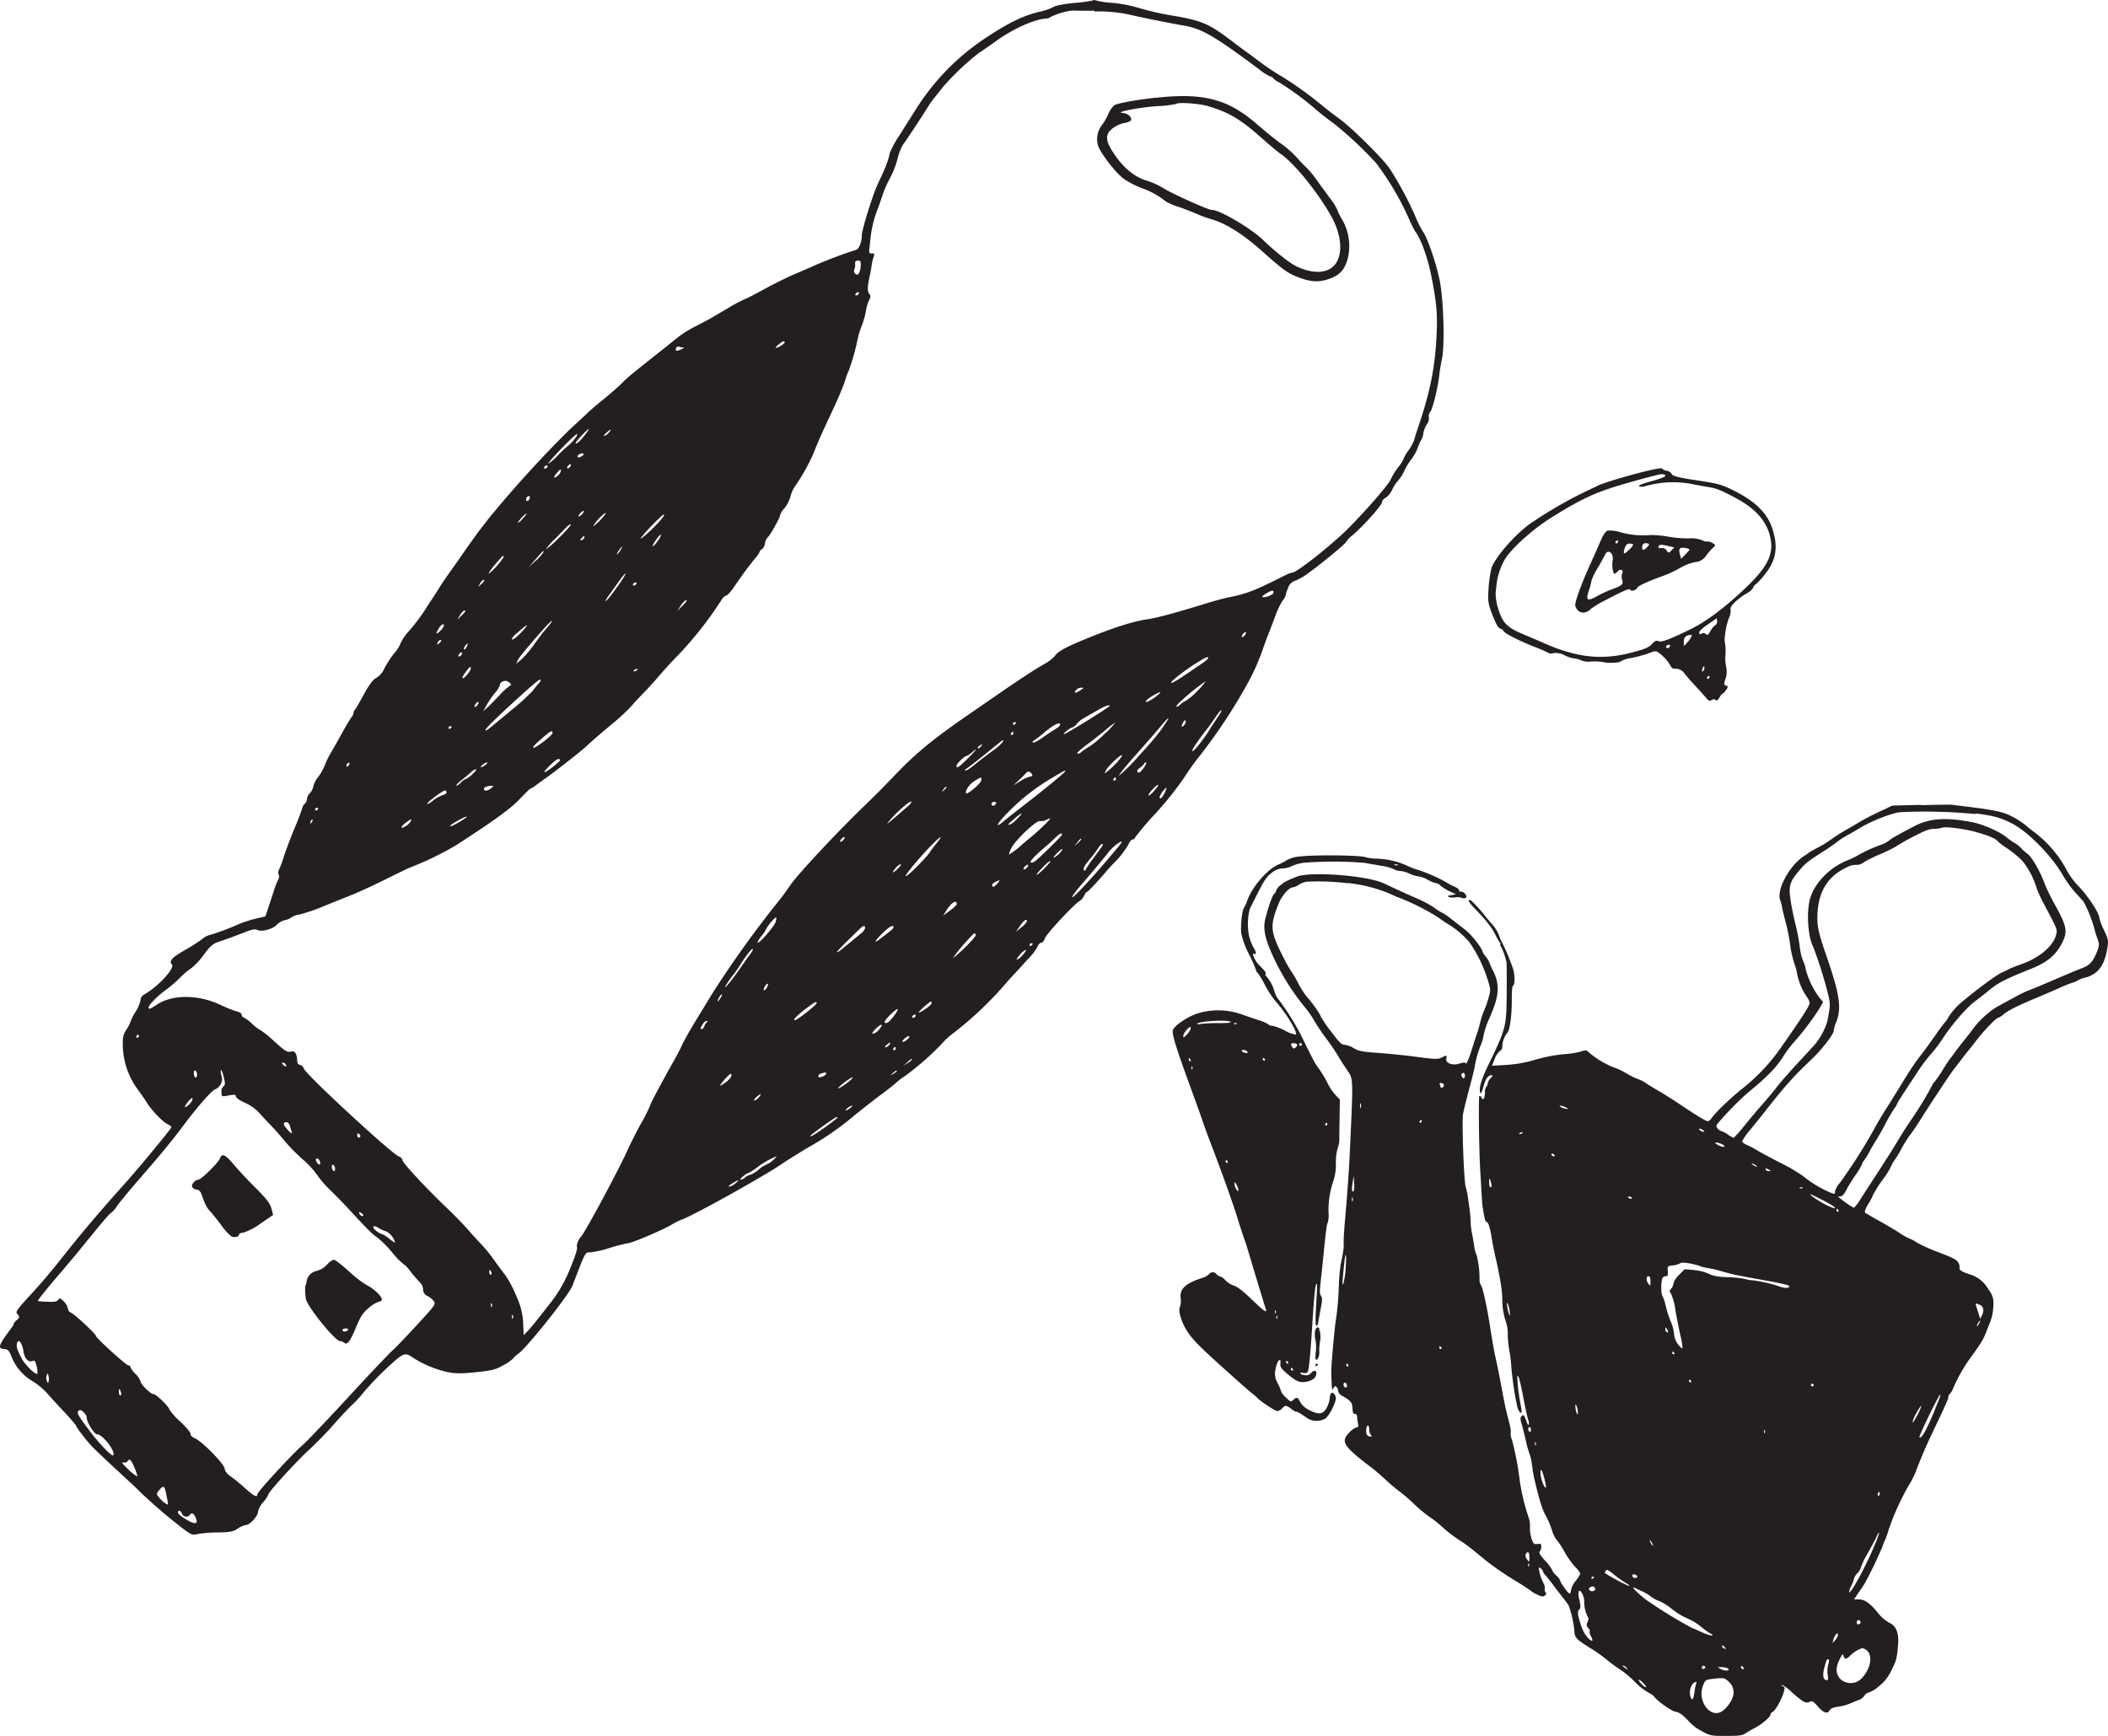 <svg xmlns="http://www.w3.org/2000/svg" viewBox="-0.002 0.001 573.32 472.163" style=""><g><g data-name="Layer 2"><g data-name="Vector2_187790108" fill="#231f20"><path d="M522.39 218.92l-7.7.2-3.47 1.62c-1.91.9-4.23 2.09-5.13 2.64s-2.85 1.69-4.28 2.51a45.57 45.57 0 0 0-3.88 2.49 25.69 25.69 0 0 1-3.4 2.09 24.91 24.91 0 0 0-2.59 1.47c-.23.19-.84.62-1.31.92-3.92 2.48-7.56 9.26-6.46 12a10.39 10.39 0 0 1 .5 1.87c.07.51.55 2.5 1.05 4.4a47.38 47.38 0 0 1 1.15 5.86 28 28 0 0 0 1.12 5 18.37 18.37 0 0 1 .88 3.39 17.15 17.15 0 0 0 2.55 5.79 3.55 3.55 0 0 1 .75 1.64c0 .75-2.14 4.07-7.71 12a52.22 52.22 0 0 1-11 11.6c-3.15 2.58-7.11 6.42-7.92 7.67-.32.48-.81.88-1.09.88-.52 0-2.78-1.38-7.84-4.76-1.72-1.16-4.34-2.8-5.86-3.68s-3-1.81-3.31-2.06a9.3 9.3 0 0 0-2.08-1 18.5 18.5 0 0 1-3.05-1.53 19.59 19.59 0 0 0-3.54-1.66 23.15 23.15 0 0 1-6.6-4c-.74-.7-.91-.72-2.19-.26a24.32 24.32 0 0 1-4.69.73 42.36 42.36 0 0 0-7.69 1.49 34.74 34.74 0 0 1-8.12 1.44l-3.71.2.74-1.83a5.3 5.3 0 0 1 1.45-2.2 1.12 1.12 0 0 0 .61-1 6.44 6.44 0 0 1 1.34-3.89c.72-.54 1.32-5 1.25-9.45 0-1.91.11-3.25.36-3.4.52-.32.52-2.9 0-4.55a58 58 0 0 0-2.9-7 11 11 0 0 1-.88-2 10.3 10.3 0 0 0-1.57-2.75c-.51-.54-1.5-1.72-2.23-2.63-1.8-2.27-3.83-4.4-4.18-4.4-.65 0-.22.74 1.43 2.46 3 3.07 4.64 5.22 5.45 6.89a15.72 15.72 0 0 0 1.23 2.17c.26.33.35.57.2.57s-.12.18.08.44a17.91 17.91 0 0 1 1.58 4.51c.06.4.08 4 .05 8-.06 9.45-.15 9.82-4.82 19.49-1.84 3.81-2.59 6-2.48 7.4.1 1.21.5.7 1-1.25s1.28-3 2.15-3c.43 0 .38.18-.24.84a2.71 2.71 0 0 0-.79 1.44 1.09 1.09 0 0 1-.37.83 2.76 2.76 0 0 0-.36 1.64c0 1.51-.58 2.31-.95 1.33-.13-.33-.38-.49-.59-.37s-.16 13.52.3 21c.12 1.91.27 4.56.34 5.87s.19 2.79.27 3.29c.47 3 .73 4 1 4 .5 0 1 1.51 1.45 4.33.21 1.35.69 3.77 1.06 5.38 1.23 5.31 1.89 9.52 1.83 11.54a19.64 19.64 0 0 0 1.17 6.53 11.55 11.55 0 0 1 .32 2.92 27.8 27.8 0 0 0 .42 4.29 33.58 33.58 0 0 1 .5 3.84 87.06 87.06 0 0 0 1.7 11.65c.46 1.47 1.32 2.09 1.12.81 0-.3-.26-1.61-.49-2.93s-.48-3.36-.57-4.58c-.3-3.67.45-1.83 1.48 3.67.53 2.81 1.14 5.67 1.37 6.33a2.39 2.39 0 0 1 .18 1.43c-.11.11-.32-.11-.44-.48a12.61 12.61 0 0 0-.62-1.53c-.33-.7-.49-.76-.88-.35s-.4.77 0 2.12c.27.9.79 3 1.15 4.56a25.84 25.84 0 0 0 1 3.61 14.19 14.19 0 0 1 .68 3.12c.18 1.35.48 3.08.68 3.9 1.32 5.6 2.06 8 3.11 9.89a24.06 24.06 0 0 1 1.67 3.93 7.21 7.21 0 0 0 1.26 2.58 21.09 21.09 0 0 1 2.16 3.29 23.88 23.88 0 0 0 2.82 4 7.45 7.45 0 0 1 1.45 1.83 9.6 9.6 0 0 1-1.28 2 6.28 6.28 0 0 0-1.29 2.56c0 .48-.17.88-.36.88-.37 0-2.57-3-2.57-3.55a4.08 4.08 0 0 0-1.09-1.39 3.81 3.81 0 0 1-1.1-1.47 11 11 0 0 0-1.89-2.51c-1.41-1.57-1.78-2.21-1.47-2.53a2.11 2.11 0 0 0 .42-1.29c0-.76-.14-.86-1.06-.74s-1.1 0-1.61-1.52a9.41 9.41 0 0 1-.42-3.11 6.39 6.39 0 0 0-.37-2.62 56.25 56.25 0 0 1-2.4-10 82.65 82.65 0 0 0-2.07-10.92 5.46 5.46 0 0 1-.42-2.08c.18-.19 0-1.44-.69-4s-1-4.21-2.2-10.62c-.3-1.62-.86-4.32-1.25-6.05s-1-5.34-1.43-8.05c-.77-5.17-2-10.92-2.55-11.54a2.6 2.6 0 0 1-.33-1.28 25.5 25.5 0 0 0-.79-6.78 8.69 8.69 0 0 1-.56-1.83c-.15-1.1-.58-3.57-.8-4.58a22.29 22.29 0 0 1-.28-2.93 34.88 34.88 0 0 0-.31-3.48c-.13-.81-.32-2.13-.42-2.93a19.08 19.08 0 0 0-.59-2.75c-.51-1.62-1.1-18-.72-20 .16-.8.87-3.7 1.58-6.41s1.5-5.58 1.6-6.48a29.11 29.11 0 0 1 1.73-6 12.2 12.2 0 0 0 .49-1.48 21 21 0 0 1 1.38-4.71c.23-.43.92-2.09 1.53-3.7 1.51-4 1.47-6.8-.12-10a19.62 19.62 0 0 1-1.13-2.51 6.48 6.48 0 0 0-.92-1.44 7 7 0 0 1-.91-1.4c0-.78-2.93-4.51-4.51-5.74-1-.8-2.84-2.21-4-3.11a14.74 14.74 0 0 0-2.35-1.62 11.12 11.12 0 0 1-2.1-1.32 30.25 30.25 0 0 0-4.71-2.55c-1.58-.67-4.16-1.83-5.72-2.56s-3.16-1.48-3.57-1.66c-4.73-2.1-19.91-3.22-23.55-1.74-2.64 1.07-3.41 1.47-4.43 2.35a3.3 3.3 0 0 0-1.14 1.43 1.33 1.33 0 0 1-.52.89c-.5.41-1.39 2.89-2.4 6.7-.58 2.19-.3 4.43 1 7.8a64.26 64.26 0 0 0 9.69 16.27 27.12 27.12 0 0 1 2.55 3.65 53 53 0 0 0 3.22 4.8c1.13 1.51 2.55 3.58 3.14 4.59s1.73 2.82 2.55 4c1.82 2.7 1.79 1.43.73 24.18-.19 3.87-.62 9.86-1.28 17.4-.22 2.5-.35 5.06-.31 5.68.08 1.1-.11 2.42-.8 5.68a49.86 49.86 0 0 0-.52 5.86 77.66 77.66 0 0 1-.89 9.89C362.9 362 362 372 362.07 373c0 .2 0 1.47.09 2.87.06 2.12.13 2.39.49 1.74s.53-.66.86-.33a1.83 1.83 0 0 1 .44 1.12c0 .37.51 1 1.14 1.29 2 1.11 2.62 1.76 2.7 2.87.14 1.83.19 2 .73 2a.65.65 0 0 1 .56.68 12.77 12.77 0 0 0 .23 1.83c.2.92.13 1.15-.34 1.15a4.59 4.59 0 0 0-1.87 1.29c-2.59 2.59-1.91 3.71 5.82 9.61 1 .75 2.8 2.31 4 3.43s2.89 2.53 3.69 3.11 2.49 2 3.74 3.2a35.67 35.67 0 0 0 5.23 4.27 39.45 39.45 0 0 1 3.17 2.63 32.22 32.22 0 0 0 4.07 3.09 42 42 0 0 1 4.12 3l3.59 2.94a89.59 89.59 0 0 0 8.31 5.6c1.76 1.09 3.41 2.2 3.63 2.41a8.21 8.21 0 0 0 1.78 1c1.1.51 1.48.55 1.92.18s.44-.59.14-.94a.81.81 0 0 1-.16-.83 3.08 3.08 0 0 0-.47-1.78 13.16 13.16 0 0 1-1-2.86c-.24-1.32-.22-1.4.34-1a1.59 1.59 0 0 1 .6.82 2.38 2.38 0 0 0 .64 1c.35.37 1.18 1.41 1.83 2.29s1.89 2.49 2.75 3.59 1.66 2.15 1.78 2.38a28.25 28.25 0 0 1 1.56 6.89c.08 1.9.45 2.31 4.23 4.67a37.24 37.24 0 0 1 4.84 3.45c1.13.9 2.76 2.07 3.65 2.63a25.79 25.79 0 0 1 3.65 3.09 18.73 18.73 0 0 0 3.55 2.88 6.94 6.94 0 0 1 1.75 1.15c.7 1.14 4.64 3.95 5.86 4.18 1 .18 1.86.79 3.16 2.14a21.17 21.17 0 0 0 2.48 2.28c3.7 2.17 3.7 2.17 8.13 2.15 3.62 0 4.41-.12 5.31-.73a28 28 0 0 1 2.45-1.42c1.83-.93 4.3-3 4.3-3.65a.77.77 0 0 1 .5-.67c.71-.27 2.39-3.18 3-5.15.44-1.43.43-1.64-.09-1.84-.33-.12-.49-.31-.37-.44a9.39 9.39 0 0 1 2.71 2c3.12 2.74 3.89 3.17 4.88 2.64.66-.35 1-.18 2.25 1.28q2.32 2.64 3.2 1c.26-.48 1-.78 2.29-.95a14.17 14.17 0 0 0 3.41-.94c.81-.36 1.87-.79 2.33-.93a3.21 3.21 0 0 0 1.41-1.13 1.84 1.84 0 0 1 1.22-.88 8.36 8.36 0 0 0 2.73-1.69 11.6 11.6 0 0 0 3.38-4.29c1.41-2.8 1.49-3.11 1.83-7 .28-3.22-.52-5.19-2.44-6a10.76 10.76 0 0 1-3.11-2.76c-2.12-2.6-3.56-3.59-5.21-3.59h-1.21l1.19-1.76c.65-.95 1.41-2.1 1.67-2.49A109.89 109.89 0 0 0 512 420.6a12 12 0 0 1 .74-1.83 27.12 27.12 0 0 0 1-2.94 69.63 69.63 0 0 1 5.4-11.83 23.06 23.06 0 0 0 2-4c1.76-4.51 2.53-6.29 4.37-10.18 3.86-8.14 4.4-9.35 4.4-9.86a1 1 0 0 1 .34-.77 4.22 4.22 0 0 0 .88-1.39 43.35 43.35 0 0 1 5.2-9.05c2.57-3.59 3.11-4.49 3.85-6.41.15-.4.64-1.63 1.08-2.73a13.19 13.19 0 0 0 .87-4.39 5.74 5.74 0 0 0-1.32-4.49 8.62 8.62 0 0 0-5.26-4.16c-2.09-.7-2.82-1.2-2.6-1.78a2.44 2.44 0 0 0-.33-1.35c-.38-.76-1.43-1.31-5.17-2.74a44.92 44.92 0 0 1-6.23-2.79 7.7 7.7 0 0 0-1.86-1 15.74 15.74 0 0 1-2.68-1.52c-1.3-.85-3.81-2.33-5.64-3.34s-3.49-2-3.74-2.16-.1-.89.83-2.43a14.26 14.26 0 0 0 1.26-2.38 33.29 33.29 0 0 1 3-4.69 18.29 18.29 0 0 0 2.06-3.45 11 11 0 0 1 1-1.65 23.54 23.54 0 0 0 1.62-2.74 34.9 34.9 0 0 1 2.53-4c.77-1 1.84-2.61 2.45-3.59 1.85-3 8.43-13 9.36-14.14l2.07-2.69c.64-.85 1.41-1.81 1.66-2.11s1.24-1.54 2.17-2.75c2-2.67 5.59-6.41 6.08-6.41a4.59 4.59 0 0 0 1.5-.95c1.26-1.05 3.7-2.29 8.65-4.36 1.83-.78 4.72-2 6.5-2.8a33.11 33.11 0 0 1 3.5-1.41 9.48 9.48 0 0 0 1.72-.74 7 7 0 0 1 2-.73 7 7 0 0 0 2.24-1c1.92-1.21 3.08-3.46 3.65-7.06.32-2 .27-2.3-.94-4.86a15.72 15.72 0 0 1-1.28-3.37c0-1.2-3-5.79-5.5-8.39a21.12 21.12 0 0 1-3.78-5.32 31.75 31.75 0 0 0-8.31-9.48 26.18 26.18 0 0 1-2.37-1.89 22.46 22.46 0 0 0-3.56-2.32c-2.5-1.33-4.73-1.83-12.57-2.79l-4-.5c-.4-.05-4.18 0-8.42.12zm15 2.35c5 .62 7.1 1.23 10.34 3C552 226.65 558.12 233 561 238a31.74 31.74 0 0 0 3.29 4.62l2.38 2.6a35.54 35.54 0 0 1 3 7.62c.09.41.42 1.48.76 2.44.57 1.59.56 1.81-.07 3.49-1 2.53-1.85 3.62-3.61 4.36l-2.75 1.11c-2.25.94-3.59 1.51-7.4 3.15-2.13.91-4.26 1.78-4.76 1.93a40.84 40.84 0 0 0-4.33 2.15c-1.86 1-3.9 2.12-4.5 2.44a25.1 25.1 0 0 0-6.06 5.47c-.47.69-1.58 2.14-2.42 3.16s-2.15 2.7-2.84 3.67-1.38 1.85-1.5 2-.92 1.32-1.79 2.74a32 32 0 0 1-2.26 3.32 3.06 3.06 0 0 0-.68 1 93 93 0 0 1-5.65 9.27c-1.1 1.61-2.72 4.14-3.58 5.61s-3.15 5.09-5.07 8.05-4.22 6.5-5.09 7.86a13.33 13.33 0 0 1-1.84 2.47 18.82 18.82 0 0 1-2.6-1.68c-1.28-.92-2-1.59-1.59-1.47.83.25 1.46-.32 2.35-2.16.3-.6 1.33-2.25 2.28-3.64a17.19 17.19 0 0 0 1.74-2.9 2.09 2.09 0 0 1 .49-.93 25 25 0 0 0 1.69-2.77c.66-1.21 1.48-2.59 1.83-3.11s1.42-2.4 2.38-4.23a44.69 44.69 0 0 1 2.44-4.18 3.51 3.51 0 0 0 .7-1.17c0-.24 1-1.76 5.72-8.94a45.81 45.81 0 0 1 3.45-4.58 37.47 37.47 0 0 0 3.21-4.22c2.62-4 6.55-8.51 8.9-10.25 1.17-.87 3-2.3 4.07-3.2 2.1-1.76 4.61-3 10.77-5.45 4.62-1.81 7-3.78 8.68-7s1.41-4.54-1.59-10.1a63.75 63.75 0 0 1-3-6c-1-3-3.43-7.35-4.69-8.28a11.92 11.92 0 0 1-1.78-1.59 8.28 8.28 0 0 0-1.83-1.43 16.5 16.5 0 0 1-2.11-1.48c-1.61-1.43-6.3-3.53-9.15-4.09-7.22-1.43-11.72-1.14-15.87 1-4.69 2.45-6.39 3.42-7 4a8.24 8.24 0 0 1-2.05 1.07 40 40 0 0 0-6.41 2.91 17.71 17.71 0 0 1-2.57 1.25c-4.91 1.9-9.07 6.09-10.37 10.42-1.06 3.59-.65 10.37.8 13.16a114.77 114.77 0 0 1 4.18 13.4c.51 2.22.49 2.71-.32 6.93a18.29 18.29 0 0 1-3.66 6.59c-.55.61-2.6 2.82-4.57 4.95s-4.27 4.74-5.15 5.86c-1.49 1.92-2.4 3-5.4 6.45-.74.84-2.49 2.95-3.9 4.67a30 30 0 0 1-2.79 3.15 7.55 7.55 0 0 1-1.57-.9 6.51 6.51 0 0 0-1.72-.91 2.13 2.13 0 0 1-1.43-1.4c0-.65 6-6.92 8.79-9.24 5.46-4.49 7.68-6.82 9.9-10.43a29.11 29.11 0 0 1 2.6-3.34 75.51 75.51 0 0 0 6.9-9.19l.86-1.54-1-1.17a22.7 22.7 0 0 1-3.74-7.73 7.57 7.57 0 0 0-.73-2.31 14.65 14.65 0 0 1-.88-3.84 61 61 0 0 0-1.15-6c-.42-1.6-1-4.4-1.27-6.15-.72-4.54-.43-5.48 2.88-9.24 1.37-1.54 2-2 6.32-4.76 1.21-.76 2.67-1.79 3.26-2.27a20.05 20.05 0 0 1 2.74-1.79c.92-.5 2.5-1.42 3.45-2 3-1.86 8.69-4.11 11.06-4.37a146.19 146.19 0 0 1 20.51.5zm-.21 5c3 .74 5.63 1.8 6.07 2.49a19.62 19.62 0 0 0 2.77 2.07 28.24 28.24 0 0 1 4 3.32 21.87 21.87 0 0 1 3.89 7.44 31 31 0 0 0 1.87 4.07c3.7 7 3.74 7.11 3.52 8.24-.65 3.24-4.4 6.53-9.56 8.36-1.47.52-2.93 1.11-3.3 1.31s-1.24.62-1.94.93c-1.48.66-6.12 4.06-10.77 7.9a18.62 18.62 0 0 0-3.78 4.21 5.87 5.87 0 0 1-.83 1.28 39.31 39.31 0 0 0-2.42 3.23c-2.48 3.47-3 4.26-5.14 7-.85 1.11-2.68 3.9-4.1 6.24s-3.46 5.63-4.57 7.37-2.61 4.27-3.33 5.65a145.6 145.6 0 0 1-9.17 14.36 5.65 5.65 0 0 0-1.32 2.32c0 .85 0 .85-2 0a32.31 32.31 0 0 1-6.82-4.27 48.28 48.28 0 0 0-6-3.49c-2.82-1.45-5.73-3-6.47-3.48a21.8 21.8 0 0 0-2.65-1.39c-.74-.31-1.32-.74-1.32-1a15.38 15.38 0 0 1 2.14-3.05c1.17-1.43 3-3.65 3.93-4.89 5.84-7.4 7.93-9.74 12.94-14.48 2.64-2.5 5.9-6.72 5.9-7.64a10.66 10.66 0 0 1 .74-2.53c1.41-3.57.86-7.4-2.4-16.89-2.43-7-2.87-8.9-2.78-11.86.18-6.64 2.83-10.87 8.36-13.35a4.75 4.75 0 0 1 2.27-.5 2.84 2.84 0 0 0 1.87-.62 32.63 32.63 0 0 1 4.47-2.24 41.25 41.25 0 0 0 4.28-2.07 53.88 53.88 0 0 1 5.64-3.15c2.31-1.22 3.67-1.71 4.76-1.72a8.32 8.32 0 0 0 2.24-.3c.91-.35 5.17.16 9 1.08zm-170.77 13.9A40.3 40.3 0 0 1 377.8 243c1.1.52 2.62 1.17 3.37 1.43a61 61 0 0 1 10.07 5.17 28.12 28.12 0 0 0 2.34 1.6 23.6 23.6 0 0 1 6.12 5.17 37.08 37.08 0 0 1 4.78 9.71c1 3.11 1 3.11.33 5.43a22.74 22.74 0 0 1-1.15 3.31 19.48 19.48 0 0 0-1.08 3.26c-.32 1.25-.7 2.58-.86 3s-.85 2.51-1.52 4.67-1.34 3.76-1.51 3.5-.56-.33-1.59 0c-1.91.68-4 0-3.75-1.29.19-1 .16-1-1.16-.36-1.12.58-1.72.56-8.09-.29-2.33-.3-6.49-.72-9.27-.92-4.4-.31-5.27-.49-6.67-1.3a6.83 6.83 0 0 0-2.55-.93c-.75 0-1.45-.7-3.68-3.7a33.3 33.3 0 0 1-2.74-4c0-.46-2.43-3.92-3.7-5.27a21.74 21.74 0 0 1-2.37-3.67 25 25 0 0 0-1.81-3.11 36.72 36.72 0 0 1-2.08-3.66c-3.81-7.41-3.94-8.75-1.49-14.95.9-2.27 2.89-4.47 4-4.47a3.84 3.84 0 0 0 1.51-.7 5.62 5.62 0 0 1 2.27-.82 67.11 67.11 0 0 1 10.85.41zm32 52.4c0 .4-.14.73-.32.73-.41 0-.8-1-.52-1.25.46-.46.84-.22.84.52zm-5.73 2.78c-.18.48-.86.76-.86.36a3.39 3.39 0 0 0-.22-.71c-.16-.42 0-.52.53-.37s.67.42.55.72zm-22.58 5.91c-.11.37-.19.17-.19-.45s.08-.9.19-.64a2 2 0 0 1 0 1.09zm56.16.16c.38.23.21.27-.55.12a3.28 3.28 0 0 1-1.45-.59c-.43-.44 1.12-.08 2 .47zm-39.6 3.58a.37.37 0 0 1-.38.37c-.22 0-.29-.16-.17-.37s.29-.37.39-.37.16.15.16.37zm76.86 2.78c-.26.25-1.39-.29-1.39-.65 0-.2.32-.16.76.09s.71.48.63.56zm-49.38.3c0 .08-.24.23-.57.36s-.48.07-.34-.15.91-.49.91-.21zm54.78 3.55c.12.2.06.33-.16.33-.63 0-2.24-.82-2.24-1.13s2.13.36 2.4.8zm-46.17 2.53c.13.22.07.36-.15.36a.74.74 0 0 1-.59-.36c-.13-.22-.07-.37.15-.37a.75.75 0 0 1 .59.37zm55.13 3.15c0 .09-.33 0-.73-.22s-.74-.49-.74-.59.33 0 .74.22.73.49.73.59zm3.29.89c.49.31.48.35-.07.35a1.14 1.14 0 0 1-.85-.36c-.29-.47.19-.47.92 0zm-113 5.78c-.48.48-.6-.41-.31-2.21l.31-1.93.11 1.95a6.37 6.37 0 0 1-.11 2.19zm37.51-1.49a.37.37 0 0 1-.33.46c-.2 0-.35-.61-.33-1.38 0-1.2.08-1.26.33-.45a7.43 7.43 0 0 1 .33 1.37zm84.55.68a.76.76 0 0 1-.69 0c-.31-.12-.22-.2.21-.22s.6.06.48.18zm5.13 3.08a35.86 35.86 0 0 1 3.3 1.86c1.79 1.49-2.68-.48-5.17-2.27-2-1.43-1.46-1.31 1.87.41zm-127.48.45c-.11.26-.19.06-.19-.45s.08-.72.19-.46a1.42 1.42 0 0 1 0 .91zm75.94-.84c0 .19-.26.25-.55.15s-.55-.27-.55-.35.26-.15.55-.15.55.17.55.35zM500 329.2c.13.2.06.36-.16.36a.37.37 0 0 1-.39-.36c0-.22.06-.37.17-.37s.25.15.38.37zm-134 15.49a21.46 21.46 0 0 1-.61 4.32c-.4.94-.38.3.21-5.42.37-3.53.65-2.74.4 1.1zm96.45-.25a17.92 17.92 0 0 0 2.38.53 36.89 36.89 0 0 1 3.85.93c2.11.64 3.7 1 12.53 2.57 3 .54 5.42 1.13 5.42 1.31 0 .64-1 .7-2.6.16a37.34 37.34 0 0 0-7.26-1.69 8.16 8.16 0 0 1-2.08-.35 27.65 27.65 0 0 0-4.73-.5c-2.85-.11-4-.32-5.25-.95a12.68 12.68 0 0 0-4.07-1l-2.47-.23-1.53 1.56a5.51 5.51 0 0 0-1.51 2.31 2.65 2.65 0 0 1-.61 1.43c-.52.59-.53.76-.06 1.32a16.23 16.23 0 0 1 1.2 4.48c.35 2.13 1 5.22 1.35 6.91a17.83 17.83 0 0 1 .59 3.46c-.07.23-.59-.2-1.17-1a5.29 5.29 0 0 1-1.14-2.92 10.72 10.72 0 0 0-.84-3.19 28.9 28.9 0 0 1-1.38-4.21 12.24 12.24 0 0 0-.95-2.93c-.36-.4-.41-3.26-.07-4.51a1 1 0 0 1 .93-.8c.59 0 .7-.24.61-1.38-.11-1.36-.09-1.38 1.44-1.57a4.72 4.72 0 0 0 2-.61c.36-.37 3.62.14 5.45.85zm-13.57 4.08c0 1.28-.05 1.33-.54.68-.68-.92-.68-2.05 0-2.05.41 0 .55.38.54 1.37zm-38.3 8.15c.14 1.06.11 1.39-.1.92-.47-1.1-.86-3.79-.46-3.12a7.73 7.73 0 0 1 .56 2.2zm127.89-1.76c1 .47 1.23 1.62.5 3l-.43.81-.27-.92c-.16-.51-.44-1.43-.65-2.09-.44-1.35-.44-1.35.85-.77zm-.19 5.06c-.22.4-.48.73-.58.73s0-.33.22-.73.48-.73.58-.73 0 .33-.22.73zm-84.62 2.31c0 .17-.15.2-.36.07a1.13 1.13 0 0 1-.37-.84c0-.55 0-.56.37-.08a2.32 2.32 0 0 1 .36.85zM392 366.56c.13.21.06.37-.16.37a.37.37 0 0 1-.39-.37c0-.22.07-.37.17-.37s.25.15.38.37zm63.35 1.44c.12.21.06.37-.17.37a.37.37 0 0 1-.38-.37c0-.22.07-.37.16-.37s.26.15.39.37zm-88.65 3.29c.12.22.05.37-.17.37a.36.36 0 0 1-.38-.37c0-.21.06-.36.16-.36s.25.15.39.36zm93.23 4.4c0 .22-.07.37-.17.37s-.25-.15-.38-.37-.05-.36.16-.36a.37.37 0 0 1 .39.36zm-93.66.88c.23.58-.08 1-.53.74s-.43-1.25 0-1.25c.19 0 .42.22.53.51zm127 .22a.37.37 0 0 1-.73 0 .37.37 0 1 1 .73 0zm34.24 3.39c-.13.45-1.06 2.73-2 5-1.87 4.35-3 6.22-3.47 5.74-.24-.24 5.28-11.59 5.65-11.6.06 0 0 .38-.13.82zm-98.38 3.94c0 .84 0 .85-.33.18a4.85 4.85 0 0 1-.33-1.65c0-.84 0-.85.33-.18a4.57 4.57 0 0 1 .33 1.65zm92.36.73c-.63 1.24-1.24 2.18-1.34 2.07a6.64 6.64 0 0 1 1-2.44c1.56-2.9 1.86-2.6.36.37zm-149.11 4a2.32 2.32 0 0 0 .45 1.43c.34.35.33.44-.12.44-.91 0-1.28-.66-1.12-2s.79-1.35.79.15zm44 .05c0 .41-.18.66-.37.54a.93.93 0 0 1-.37-.75c0-.3.16-.54.37-.54s.37.35.37.75zm63.63.8c-.12.29-.2.22-.22-.23s.06-.58.18-.47a.78.78 0 0 1 0 .7zm-62.32 3.3c-.12.3-.2.22-.22-.22s.07-.59.19-.47a.76.76 0 0 1 0 .69zm2.42 9.52c.3 1.18.43 2.13.29 2.13-.48 0-1.46-2.74-1.42-4 0-1.53.4-1 1.13 1.82zm91.11 3.78c0 .3-.17.55-.35.55s-.26-.25-.15-.55.27-.55.35-.55.15.26.15.55zm-1.12 13.37c-2.29 5.68-6.71 13.92-7.2 13.41a4.81 4.81 0 0 1 .6-1.72 8.35 8.35 0 0 0 .75-2 3.45 3.45 0 0 1 .92-1.45 3.37 3.37 0 0 0 .92-1.53 20 20 0 0 1 1.77-3.69c1-1.76 2.07-3.79 2.43-4.56 1.1-2.33 1-1.32-.19 1.57zm-60.8 0c.23.41.33.74.22.74s-.36-.33-.58-.74-.32-.73-.23-.73.37.33.59.73zm-33.36 3.92c0 1.32 0 1.36-.53.7s-.68-1.44-.29-1.83c.55-.55.84-.15.82 1.13zm-.08 2.38c-.12.3-.2.23-.22-.22s.07-.59.18-.48a.75.75 0 0 1 0 .7zm23.1 2.31a25.8 25.8 0 0 0 3.09 2.2c.88.51 1.34.92 1 .92a46.82 46.82 0 0 1-6.52-3.52c-.2-.15.29-.88.58-.88a7.83 7.83 0 0 1 1.82 1.28zm6.32.59c0 .43-1 .46-1.23 0a.46.46 0 0 1 0-.56c.28-.28 1.22.11 1.22.52zm-11.73.13c0 .09-.14.25-.36.38s-.37.06-.37-.16a.37.37 0 0 1 .37-.39c.22 0 .36.06.36.17zm.29 3.09c.2.62-1 1-1.5.44-.32-.32-.29-.53.11-.78.66-.4 1.19-.28 1.39.34zm12.55.62a15.3 15.3 0 0 1 2.73 1.62 7.39 7.39 0 0 0 2.11 1.13 15.7 15.7 0 0 1 3.55 2.24 19.55 19.55 0 0 0 4.12 2.51 15.29 15.29 0 0 1 3.59 2.14 20.51 20.51 0 0 0 2.57 1.88c1.69.89.07.78-1.91-.14-1.06-.49-2.45-1.09-3.07-1.33a132.57 132.57 0 0 1-11.7-7.15c-1.82-1.21-4.66-3.85-4.13-3.85.08 0 1 .43 2.14 1zm-15.53 2.71a9.5 9.5 0 0 0 .91 4.29c.33.39.33.74 0 1.46s-.35 1.06.18 1.64c.34.36.52.78.4.91s0 .71.33 1.3c.79 1.51.41 1.68-.87.42a9.55 9.55 0 0 1-1.87-3.53c-.91-2.82-1-3.58-.37-4.18.33-.33.33-.93 0-2.47a5.82 5.82 0 0 1-.19-2.44c.39-.64 1.41 1.14 1.49 2.6zm75.14 5.76c.08.24-.1.5-.43.61s-.57 0-.57-.53c0-.77.75-.83 1-.08zm-6.13 3.56a2.94 2.94 0 0 1-.75 1.37l-.75.86.24-.91c.39-1.43 1.26-2.34 1.26-1.32zm-30.77 3.33c.4.47.38.52-.13.33-.33-.12-.61-.37-.61-.55 0-.46.23-.4.74.22zm38.81 1c1.46 1.58.75 4.95-1.56 7.4a4.12 4.12 0 0 1-5.78.26c-1.34-1.34-1.4-3.19-.19-5.5.73-1.39.87-1.5 1-.84.24.95.75 1 1.6.15a8.57 8.57 0 0 1 3.51-2.25 2.29 2.29 0 0 1 1.38.78zm-10.68 3.63a7 7 0 0 0-.16 2.76c.21 1.43.15 1.62-.43 1.51-.83-.15-1-1.45-.42-3.54s.69-2.31 1.08-2.07c.18.11.15.72-.07 1.34zm-54.82 1c.47.61.46.61-.24.11l-.88-.64c-.08-.07 0-.11.24-.11a1.53 1.53 0 0 1 .88.64zm21.35-.31c.11.18-.05.42-.34.53s-.55 0-.55-.31c0-.59.58-.73.89-.22zm10.46.44c0 .22-.14.28-.36.14a.72.72 0 0 1-.37-.58c0-.22.15-.28.37-.15a.72.72 0 0 1 .36.59zm-4.39-.06c1 .64-.59.86-1.72.25l-1-.56h1.1a3.67 3.67 0 0 1 1.65.33zm.15 3.5a3.86 3.86 0 0 1 1.33 4.18c-.46 1.69-2.28 3.88-3.61 4.34-3.1 1.08-6-3.5-4.55-7.24.61-1.58.71-1.66 2.46-1.87 3.16-.38 3.35-.36 4.37.59zm-22.31 1.61c-.25.24-2-1.46-2-1.94 0-.21.48.1 1.1.7s1 1.14.92 1.24zm13.61-.88a17.65 17.65 0 0 0-.46 2.39c-.26 1.86-.63 2.33-1 1.28a4.06 4.06 0 0 1 .35-3.37c.64-.92 1.45-1.13 1.13-.3z"></path><path d="M354.17 232.93a9.16 9.16 0 0 0-4.05.95 13.4 13.4 0 0 1-2.26 1.19c-3.07 1.23-7.29 6.06-8.65 9.91a9.4 9.4 0 0 1-.87 1.94c-.53.64-1 5-.74 7a22.79 22.79 0 0 0 2.12 5.7 36.52 36.52 0 0 1 1.88 4.23 1.24 1.24 0 0 0 .46.79 20.61 20.61 0 0 1 1.92 3.2 27.14 27.14 0 0 0 3 4.58c2.92 3.26 6 8.42 5.46 9a9.23 9.23 0 0 1-3-1.12A15.47 15.47 0 0 0 346 279a1.3 1.3 0 0 1-1-.35 9.12 9.12 0 0 0-2.49-1.1c-1.24-.41-3.52-1.18-5-1.71a19.14 19.14 0 0 0-11.9-.16c-2.75.92-6.23 3.29-6.62 4.53-.32 1 .88 4.84 5.16 16.55 1.79 4.92 2.54 7 3.21 9 .3.9 1.16 3.22 1.89 5.13 2.92 7.58 6 16.21 7.23 20.15.87 2.86 1.55 4.92 2.1 6.41.22.61.9 2.82 1.53 4.94.91 3.1 2.38 7.95 4.2 13.85.32 1-.68.29-3.94-2.86-2.24-2.16-3.86-3.42-4.71-3.66a6.11 6.11 0 0 1-2.36-1.46 3.63 3.63 0 0 0-1.5-1.1 1.51 1.51 0 0 1-.89-.55 1.3 1.3 0 0 0-2.07-.07 4.23 4.23 0 0 1-1.73 1c-4.76 1.55-6.31 3-6 5.64a4.72 4.72 0 0 1-.18 2.24c-.62 1.12.45 4.5 2.28 7.18 1.53 2.23 3.94 4.57 13.73 13.28 1.57 1.41 3.29 2.88 3.83 3.3a10.26 10.26 0 0 1 1.15 1c.54.74 4.89 3.63 5.46 3.63a2.26 2.26 0 0 0 1.33-.73c.85-.94 1.08-.91 2.52.17.65.51 1.28.84 1.37.74s.93.31 3 1.8a4.79 4.79 0 0 0 4.8.08c1.21-.8 3.2-4.88 2.88-5.9-.49-1.58-1.58-1.51-1.59.11a7.73 7.73 0 0 1-.69 2.49c-1 2.12-2.21 2.36-4.85 1a5.71 5.71 0 0 1-2.54-2.22c-.64-1.35-.94-1.44-1.9-.57-.61.57-.72.54-1.94-.62a5.78 5.78 0 0 1-1.28-1.54 13.72 13.72 0 0 0-.95-2.31 5 5 0 0 1-.7-3.53c.29-1.72.79-2.86 1.24-2.86.17 0 .24.46.16 1-.13.84.18 1.29 1.86 2.75 2.53 2.18 3.5 2.55 5.46 2.11 1.58-.36 2.46-1.17 2.46-2.28 0-.84-.78-.84-1.5 0a1.7 1.7 0 0 1-1.74.53c-.63-.09-1.16-.32-1.16-.49s.4-.23.88-.11a1.06 1.06 0 0 0 1.16-.26c.33-.54.74-4.76 1.24-12.78.5-7.84.79-10.75 1.11-11.1s.25.43-.14 7.32c-.13 2.23-.08 3.83.13 4s.45-.41.57-1.17.43-2.5.7-3.85c.37-1.94.38-2.59 0-3.12s-.36-1.39-.13-3.4c.17-1.51.48-4.4.68-6.41.82-8.17 1-9.61 1.3-10.11a7.73 7.73 0 0 0 .21-2.71 24.2 24.2 0 0 1 1.3-8.61 13.94 13.94 0 0 0 .69-4.86 13.65 13.65 0 0 1 .49-4.06 6.71 6.71 0 0 0 .44-2.66c0-1.18.06-4.07.09-6.37l.06-4.21-1.1-1.14a14.81 14.81 0 0 1-1.95-2.75 33.55 33.55 0 0 0-3-5c-.57-.65-1.72-2.86-4.46-8.53a69.47 69.47 0 0 0-6.1-9.72 5.86 5.86 0 0 1-1.09-2 11.21 11.21 0 0 0-2.19-4.29c-.33-.24-.47-.55-.33-.69.28-.29-.11-.84-1.79-2.51-1.14-1.13-2.15-3.57-1.25-3 .57.36.52-.56-.08-1.44a13.58 13.58 0 0 1-1.15-2.7c-.78-2.35-.64-6.9.27-8.65l1.3-2.56c2.42-4.81 2.93-5.57 4.42-6.7a4.8 4.8 0 0 1 2.91-1.18 6.17 6.17 0 0 0 2.44-.59 13.18 13.18 0 0 1 3.11-.93 103.17 103.17 0 0 1 16.68 0l4.57.79a12.73 12.73 0 0 1 3.47.93 3.49 3.49 0 0 0 1.7.49 8.13 8.13 0 0 1 2.58.73 7.86 7.86 0 0 0 2.4.74 7.8 7.8 0 0 1 2.53.91 8.67 8.67 0 0 0 2.19.92 1.81 1.81 0 0 1 1 .44 12.85 12.85 0 0 0 3.22 2l1.28.61-1.28.24c-1 .18-1.15.29-.64.5a3.31 3.31 0 0 0 1.63.1 4 4 0 0 1 1.78.1 1.49 1.49 0 0 0 1.15.05c.58-.39-.33-1.69-1.17-1.69-.4 0-.7-.19-.66-.42s-.55-.7-1.29-1-1.6-.77-1.9-1a43.8 43.8 0 0 0-7.84-3.5 20.63 20.63 0 0 1-3.48-1.35 21.72 21.72 0 0 0-7.91-1.73 11.81 11.81 0 0 1-3.12-.43c-1.44-.48-12.41-.63-17.1-.23zm26 2.38a1.45 1.45 0 0 1-.92 0c-.26-.11-.05-.19.46-.19s.71.08.46.19zm-45.52 42.61c.38.24-.62.36-3.15.36a40.36 40.36 0 0 0-4.94.23c-.74.14-1.12.1-.94-.09.63-.68 8.12-1.09 9-.5zm1.72.58a.77.77 0 0 1-.69 0c-.3-.11-.23-.19.22-.22s.59.07.47.19zm-12.6 1.5a5.64 5.64 0 0 1-1.09 1.53c-.75.76-.86.79-.86.22s1.32-2.38 1.87-2.38c.16 0 .2.27.08.63zm29 4.09c.11.19-.06.54-.39.81-.48.39-.64.37-.91-.06a2.41 2.41 0 0 1-.34-.82c0-.39 1.39-.33 1.64.07zm1.3 0a.34.34 0 0 1-.37.36.34.34 0 0 1-.36-.36.34.34 0 0 1 .36-.37.35.35 0 0 1 .37.37zm-14.77 2.07c.1.26-.14.34-.62.22-1.06-.27-1.37-.91-.36-.77a1.27 1.27 0 0 1 1 .55zm-15.49 2.17c.13.33.07.47-.15.33a.69.69 0 0 1-.36-.54c0-.52.27-.4.51.21zm20.18-.21c.13.21.06.36-.16.36a.37.37 0 0 1-.39-.36c0-.23.07-.37.17-.37s.25.14.38.37zm-19.71 2.64c-.11.3-.19.21-.22-.22s.08-.6.19-.48a.75.75 0 0 1 0 .7zM361 305.75a.37.37 0 0 1-.39.37c-.22 0-.28-.16-.16-.37s.28-.36.38-.36.17.14.17.36zM333.91 316c0 .22-.07.36-.16.36s-.26-.14-.39-.36-.06-.37.17-.37a.37.37 0 0 1 .38.37zm2.9 7.69c0 .43-.13.39-.54-.16a2.78 2.78 0 0 1-.51-1.47c0-.69.06-.67.53.17a3.91 3.91 0 0 1 .52 1.46zM347 357.11c-.12.3-.2.22-.22-.22s.07-.59.18-.47a.76.76 0 0 1 0 .69zm.36 1.47c-.11.3-.19.21-.21-.22s.06-.59.18-.48a.73.73 0 0 1 0 .7zm3 12c0 .22-.07.37-.17.37s-.25-.15-.39-.37 0-.36.17-.36a.37.37 0 0 1 .39.36zm1.27 1.83c.14.21.06.37-.16.37a.37.37 0 0 1-.38-.37c0-.22.06-.36.16-.36s.26.14.38.36z"></path><path d="M357.63 362.26a6.75 6.75 0 0 0 .15 2.29 10.82 10.82 0 0 1 .07 3.2c-.16 1.43-.11 2.11.16 2.11.45 0 .93-1.39.79-2.23a14.78 14.78 0 0 1 .2-2.63 8 8 0 0 0 0-2.75 2.14 2.14 0 0 1-.22-.92c0-.15-.17-.27-.46-.27s-.58.49-.68 1.19z"></path><path d="M357.72 371.35c0 .21.16.28.37.16s.37-.29.37-.39-.15-.16-.37-.16a.37.37 0 0 0-.37.39z"></path><path d="M297.23.13a40.33 40.33 0 0 1-5 .67c-2.93.29-5.19.72-5.72 1.1a15.09 15.09 0 0 1-3.62 1.26c-4.68 1.09-8.76 3.09-15.48 7.6a64.14 64.14 0 0 0-18.33 19c-.93 1.45-2.93 4.63-4.45 7.05a25.35 25.35 0 0 0-2.73 5.09c0 .89-1.23 4.16-3 7.8-1.47 3-4.59 13-4.52 14.45s-.83 3.77-1.54 3.8a122.93 122.93 0 0 0-11.56 4.37c-.47.23-2.51 1.12-4.61 2s-6 2.78-8.7 4.27-5.1 2.72-5.31 2.73a41.52 41.52 0 0 0-4.47 2.38l-5.12 3c-.59.33-2.34 1.27-4 2.1a33.25 33.25 0 0 0-4.58 2.84c-.91.75-3.67 2.95-6.19 4.95-7.1 5.64-7.74 6.18-9.27 7.74-.78.8-2.91 2.66-4.72 4.13s-3.86 3.21-4.53 3.87-2.87 2.7-4.92 4.57a313.34 313.34 0 0 0-21.93 24.1c-1.59 2.08-3 3.85-3.08 4s-1.83 2.5-4.26 6c-.87 1.28-2.33 3.34-3.21 4.56s-2.24 3.22-3 4.45-1.67 2.64-2 3.11-1.22 1.86-2 3.09a52.27 52.27 0 0 1-3.93 5.18 13.73 13.73 0 0 0-2.51 3.57 8.93 8.93 0 0 1-1.71 2.72 25.5 25.5 0 0 0-2.68 4.1 5.66 5.66 0 0 1-2.21 2.61c-.89.44-1.9 1.78-3.31 4.36-1.12 2.06-2.23 4-2.48 4.26a1.73 1.73 0 0 0-.43 1 1.82 1.82 0 0 1-.48 1c-.28.32-1.56 2.47-2.82 4.75s-2.63 4.67-3 5.28a21 21 0 0 0-1.46 3.05 14.37 14.37 0 0 1-1.86 3.3 6.47 6.47 0 0 0-1.28 2.5 4 4 0 0 1-1 1.92 2.58 2.58 0 0 0-.74 1.51 1.82 1.82 0 0 1-.58 1.3 1.63 1.63 0 0 0-.6.9 55.17 55.17 0 0 1-2 5.29c-1.13 2.71-2.53 6.4-3.11 8.18a27.45 27.45 0 0 1-1.39 3.74 1.43 1.43 0 0 0 0 1.19 1.48 1.48 0 0 1-.09 1.24 19.12 19.12 0 0 0-1.18 3c-.45 1.39-1.15 3.52-1.58 4.8l-.77 2.3-2.8.66a30.34 30.34 0 0 0-4.72 1.56 61 61 0 0 1-8 2.95 5.25 5.25 0 0 0-1.79 1.08 48.13 48.13 0 0 1-4.74 3c-3.42 2-4.23 2.88-3.37 3.82s-3.54 5.9-7.63 8.23a1.79 1.79 0 0 0-.91 1.44 9.32 9.32 0 0 1-1.35 3.21 14 14 0 0 0-1.38 2.67 8.5 8.5 0 0 1-1.07 2.12c-1 1.55-1.09 2.15-1 5a20.93 20.93 0 0 0 3.9 11.15c.89 1.16 2 2.8 2.6 3.73 1.3 2.12 4.27 5.22 5.62 5.87.57.27 1.06.66 1.07.84 0 .38-8.65 10.88-12.74 15.44C27.6 329 22.49 335 18.16 340.47c-3.95 5-6.2 7.7-9.53 11.35-4.44 4.86-4.5 5-3.77 5.77.52.57.48.77-.3 1.47a3.1 3.1 0 0 0-.89 1.09 1.61 1.61 0 0 1-.39.81c-3.79 5.06-4.07 5.88-2 6 .92.07 1.26.47 1.94 2.28a13.54 13.54 0 0 0 5.86 6.57 20.66 20.66 0 0 1 3.81 3.24c.94 1.08 2.57 2.87 3.56 3.91 2.63 2.78 4.3 4.73 4.32 5s2.22 3.23 4 5.2c.92 1 4 3.91 6.81 6.51s5.69 5.25 6.33 5.93a143.23 143.23 0 0 0 11.23 9.7c2.75 2.12 3.19 2.31 4.36 2a33 33 0 0 1 5.5-.47c3.59-.07 4.4-.22 5.64-1.05a6.36 6.36 0 0 1 2.31-1c1.08-.05 3.26-2.5 3.21-3.61a5.68 5.68 0 0 1 1.38-2.52 8.07 8.07 0 0 0 1.41-2.1c0-.66 7.33-8.73 11.19-12.29 2.06-1.9 5-4.95 6.7-6.89S94.8 383 96 381.9a29.56 29.56 0 0 0 2.88-3.17 85.29 85.29 0 0 1 8.59-8.67c2.3-2 3-2.1 4.75-.84a29.1 29.1 0 0 0 9.3 3.94c2.26.48 3.78.49 7.87.08 4.43-.45 5.37-.69 7.49-1.89a11.45 11.45 0 0 0 2.67-1.85 5.42 5.42 0 0 1 1.37-1.25c2.32-1.6 13.79-16 14.76-18.53 3.59-9.36 3.45-9.1 4.77-9.07a27.82 27.82 0 0 0 5.35-1.21 45.09 45.09 0 0 1 4.92-1.28c1.07 0 9.43-3.57 11.84-5a20.29 20.29 0 0 1 2.93-1.47c3.07-1.05 23.09-12.21 27.4-15.28 1-.67 4.16-2.67 7.07-4.4a77.87 77.87 0 0 0 12.56-8.74c2.15-1.74 5.44-4.31 7.29-5.68s3.62-2.78 3.92-3.1a16.84 16.84 0 0 1 2.42-1.82 78.09 78.09 0 0 0 10.15-8.93 17.08 17.08 0 0 1 2.68-2.49 98.38 98.38 0 0 0 13.86-12.94c.55-.65 2-2.31 3.25-3.63s3-3.31 4-4.36a12.82 12.82 0 0 0 2.11-2.9c.19-.52.64-1 1-1s.81-.59 1-1.24c.45-1.24 8-9.32 9.39-10.08a3.57 3.57 0 0 0 1.24-1.44c.26-.57.64-1.06.83-1.07s2.44-2.29 5.49-5.9c.49-.58 1.21-1.35 1.64-1.77a24.65 24.65 0 0 0 4.19-5.38c.28-.66.77-1.2 1.09-1.21s.57-.21.56-.41a75.35 75.35 0 0 1 5.58-6.59 93.51 93.51 0 0 0 7.77-9.7 66.26 66.26 0 0 1 4.63-6.44A150.24 150.24 0 0 0 339.25 186a59.61 59.61 0 0 0 4.25-9.56c.41-1.18 1.05-2.93 1.45-3.92s1.25-3.26 1.93-5.05a20.71 20.71 0 0 1 2-4.18 3.24 3.24 0 0 0 .76-1.27 9.62 9.62 0 0 1 .65-2 2.91 2.91 0 0 1 1.82-2 16.49 16.49 0 0 0 3.54-2c3.48-2.48 10.44-8.22 10.43-8.59a6.87 6.87 0 0 1 1.71-1.79c2.84-2.38 8.09-8.25 8.05-9a1.77 1.77 0 0 1 1-1.24 5.12 5.12 0 0 0 1.79-2.18 10.23 10.23 0 0 1 1.66-2.55 11 11 0 0 0 1.67-2.65 15.88 15.88 0 0 1 1.84-3.02 13.92 13.92 0 0 0 1.82-3.29 10.45 10.45 0 0 1 1-2.19 4.46 4.46 0 0 0 .48-1.66 6.85 6.85 0 0 1 1-2.51 2.54 2.54 0 0 0 .51-1.84A1.81 1.81 0 0 1 389 112c.65-.7 2.17-7 2.48-10.27.08-.81.39-2.63.69-4.05.77-3.64.48-15.47-.52-20.9-.85-4.58-3.39-12.11-4.63-13.74a27.42 27.42 0 0 1-2.16-4.38A96.34 96.34 0 0 0 378.05 46c-1.61-2.54-10.46-11.33-13.87-13.77-1.59-1.14-3.83-2.87-5-3.88A97.07 97.07 0 0 0 348 20.43c-1.71-1-4.15-2.68-5.49-3.7s-2.81-2.11-3.28-2.44-1.71-1.24-2.72-2-2.3-1.74-2.84-2.14c-5.13-3.81-7.41-4.7-15.38-6-2.29-.38-6.14-1.25-8.6-2A38.58 38.58 0 0 0 302.87.8 23.75 23.75 0 0 1 299 .34c-1.73-.42-1.53-.4-1.74-.21zm.38 3a39 39 0 0 1 9.66.87c4.28 1 11.16 2.34 14.89 3 4.78.84 8.18 2.83 20.27 11.85a14.31 14.31 0 0 0 3.16 2 .68.68 0 0 1 .61.36 5.36 5.36 0 0 0 1.66 1.18 77.28 77.28 0 0 1 9.95 7.33c1.74 1.46 3.91 3.15 4.8 3.75a100.48 100.48 0 0 1 11.64 10.88 76.27 76.27 0 0 1 9 15.28 34.81 34.81 0 0 0 1.61 3.27c1.51 1.89 3.36 6.94 4.36 11.86 1.41 7 1.74 10.33 1.53 15.46-.38 9.5-1.69 16.16-5.24 26.55-.41 1.21-.82 2.54-.93 3a12.93 12.93 0 0 1-1.54 2.79 10 10 0 0 0-1.33 2.28 9.92 9.92 0 0 1-1.42 2.23 17.6 17.6 0 0 0-2 3.23c-.52 1.36-6.1 7.83-11.38 13.2-4.21 4.29-14.13 12.19-15.39 12.24a7.24 7.24 0 0 0-1.94.71c-8.4 4.24-10.3 5-15.58 6.06-1.17.23-4.41 1.11-7.19 2-8.61 2.61-12.57 3.66-15.22 4-3.34.5-8.87 2.26-15.42 4.92-6.22 2.52-8.49 3.73-9.27 5a12.37 12.37 0 0 1-3.23 2.39c-2.15 1.22-6.61 4.13-11.17 7.29l-8.71 6c-9.66 6.64-14.47 10.56-19.95 16.25-5.32 5.52-5 5.17-8.67 8.74-7.62 7.35-18.13 18.62-20.25 21.69-.9 1.33-2.3 3.24-3.08 4.21a283.7 283.7 0 0 0-18.34 25.6L189 278c-1.6 2.65-3.15 5.4-3.46 6.15s-1.3 2.67-2.22 4.29c-3.3 5.85-6.59 12-6.57 12.41a43 43 0 0 1-2.43 4.78c-1.36 2.45-3 5.76-3.74 7.4-2 4.54-11.34 22-12.53 23.29-.81.89-1.36 2.39-1.1 3 .14.32-.69 2.83-1.85 5.62a37.44 37.44 0 0 1-6.1 10.33c-2.21 2.88-4.6 5.85-5.3 6.58l-1.27 1.32-.14-3.2a18.76 18.76 0 0 0-1.79-7.26 30.06 30.06 0 0 0-3.05-5.83c-.76-1-2.19-2.89-3.12-4.22a42.68 42.68 0 0 0-3.34-4.12c-.88-.92-2.67-2.87-3.94-4.32s-3.86-4.09-5.8-5.93c-5.43-5.18-11.77-12-11.8-12.76 0-.36-.47-.79-1-1-1.82-.6-25-22-25.77-23.81-.27-.62-.77-1.11-1.13-1.1s-.66-.35-.7-.91c-.12-2.22-.61-3-1.78-2.67-.93.24-1.59-.17-4.44-2.76a28.16 28.16 0 0 0-3.67-3 11.6 11.6 0 0 1-2.41-1.82 11.31 11.31 0 0 0-2.44-1.81c-.18 0-.36-.28-.37-.62s-.53-.74-1.18-.87a32.65 32.65 0 0 1-4.68-1.88c-6-2.79-12.92-2.82-17.15-.06-2 1.3-2.29 1.4-2.32.8s2.46-3.17 4.7-4.77a35.26 35.26 0 0 0 3.89-3.34 18 18 0 0 1 3-2.54 18 18 0 0 0 3.39-3.64c2.05-2.74 2.45-3.05 4.85-3.83 1.43-.47 4-1.42 5.76-2.11 2.48-1 3.33-1.17 4-.84 1.22.59 4.29-.27 5.33-1.47a4.76 4.76 0 0 1 2.24-1.23 3.79 3.79 0 0 0 1.68-.73 5.34 5.34 0 0 1 2.21-.77 49.25 49.25 0 0 0 6.63-2.28c2.56-1.06 6-2.43 7.64-3.08s5.7-2.5 9-4.15 6.45-3.16 7-3.36a86.1 86.1 0 0 0 12.15-5.88c9.55-6.15 14.76-9.88 16.94-12.12 3.14-3.23 3.31-3.39 3.56-3.4a6.83 6.83 0 0 0 1.33-.85c.62-.48 1.94-1.44 3-2.18 2.69-1.92 9.07-6.93 10.57-8.3 2.63-2.41 3.33-3 7.16-6.2a57.13 57.13 0 0 0 5.15-4.75c.68-.82 2.16-2.42 3.26-3.53s2.95-3.13 4.08-4.46 3.15-3.58 4.45-4.93a99.73 99.73 0 0 0 12.86-16.12c.38-.62 1-1.16 1.27-1.17s1.22-1 2-2.15c2.26-3.31 4.41-6.24 5.83-7.93a7.09 7.09 0 0 0 1.3-1.9c0-.19.23-.45.57-.6a2.36 2.36 0 0 0 .83-1.57 3.1 3.1 0 0 1 .73-1.66c.62-.42 3.43-5.45 3.4-6.09a5.1 5.1 0 0 1 1.18-1.85A9.37 9.37 0 0 0 215 135a8.49 8.49 0 0 1 1.23-2.75 52.48 52.48 0 0 0 5-8.91c1.3-3.29 2.32-5.59 5.14-11.58 1.43-3.06 3-6.68 3.41-8.07a21.87 21.87 0 0 1 1.1-3 59 59 0 0 0 2.36-8.37 24.35 24.35 0 0 1 1.15-3.76 21.13 21.13 0 0 0 1.12-4 10.81 10.81 0 0 1 .83-2.86c.47-.92.5-1.31.09-1.76-.56-.62-.53-2 .1-4.8.22-1 .45-2.23.52-2.84a11.05 11.05 0 0 1 .51-2.27c.34-1 .28-1.15-.44-1.11s-.8-.2-.69-1.15c.07-.65.25-2.26.39-3.55a31.8 31.8 0 0 1 1.92-7.49c.18-.4.74-2 1.21-3.45a30.92 30.92 0 0 1 2.11-4.85 24 24 0 0 0 2-5.07 14.67 14.67 0 0 1 1.52-4c.87-1.14 4.78-7.07 6.54-9.89a29 29 0 0 1 2-2.87c.49-.6 1.5-1.86 2.18-2.75a70.51 70.51 0 0 1 9.77-9.33c.92-.6 3.16-2.15 5-3.47 4.51-3.25 10.27-5.81 13.42-6a2.06 2.06 0 0 0 1.25-.44 19.23 19.23 0 0 1 5.91-1.75c.24.05 2.92.07 6 .05zm-63.53 69.3c-.16 1.89-.77 2.71-1.51 2a1.09 1.09 0 0 1-.18-1.23 3.52 3.52 0 0 0 .18-1.53c-.08-.51.16-.75.76-.78s.86.17.75 1.51zm-.53 7.46a.85.85 0 0 1-.66.46c-.26 0-.34-.15-.19-.42a.86.86 0 0 1 .66-.46c.25 0 .33.16.19.42zm-47.71 14.63c.59 0-1 .8-1.72.88-.29 0-.41-.23-.28-.62a.67.67 0 0 1 .85-.47 4.26 4.26 0 0 0 1.15.21zm27.57-1.38c0 .35-1.81 1.48-2.41 1.48-.4 0 1.66-1.77 2.09-1.8a.3.3 0 0 1 .32.32zm-53.68 24.28c-1.26 1.82-2.6 3.2-3.11 3.22-.3 0 .35-.9 1.41-2 2-2.1 2.58-2.49 1.7-1.22zm5.83.25a2.54 2.54 0 0 1-1.2.91c-.26 0 0-.37.55-.86 1.32-1.15 1.56-1.17.65 0zm-9.35 1.82a10.76 10.76 0 0 1-1.57 1.63 34.36 34.36 0 0 0-2.77 2.59 16 16 0 0 1-2.74 2.41c-.54 0 7.2-8 7.76-8.05.28 0 0 .62-.68 1.42zm2.11 4.52c-.75.53-1.22.56-1.24.08s1.26-1 1.64-.67c.12.08-.07.36-.4.59zm-9.45 3a.84.84 0 0 1-.66.46c-.26 0-.33-.16-.19-.42a.89.89 0 0 1 .66-.46c.26 0 .33.16.19.42zm6.18-.07c-.27.35-.61.57-.72.47-.3-.28.29-1.09.8-1.11.25 0 .22.24-.08.64zm-2.49 1.15a2.89 2.89 0 0 1-1.72 1.83c-.26 0-.05-.47.48-1.1 1-1.2 1.21-1.31 1.24-.73zm-8.5 7.48c-.22.7-.95.95-1 .35a1 1 0 0 1 .85-1c.18 0 .25.29.13.63zm-1.81 5.43c-.68.76-1.28 1.25-1.4 1.14s1.89-2.44 2.36-2.46c.12 0-.3.57-1 1.32zm16.15-1.23c-.41.44-.86.76-1 .69-.27-.22.83-1.48 1.3-1.5.22 0 .06.37-.35.81zm5.5 1a21.13 21.13 0 0 1-1.9 1.9c-.78.65-.8.64-.26-.19.67-1.07 2.53-2.9 2.94-2.92.16 0-.19.54-.78 1.21zm14.49 2.07c-2.21 2.28-4.89 4.53-3.93 3.28 1.62-2.08 5.82-6.33 6.11-6.17s-.75 1.41-2.18 2.89zm-26.18 3.24a29 29 0 0 1-3.76 3.38 14.65 14.65 0 0 1 2.44-2.81c1.43-1.45 2.89-3 3.23-3.32a2.54 2.54 0 0 1 1.13-.73c.3 0-1.08 1.53-3 3.48zm6.74.12c0 .2-.3.51-.67.67-.59.24-.62.18-.18-.38.58-.75.82-.84.85-.29zm19.9 1c-.62.85-1.22 1.48-1.33 1.39s.29-.87.9-1.75 1.21-1.5 1.33-1.39-.29.91-.9 1.75zm-31.11 3.1a13.1 13.1 0 0 1-2.12 2.3l-1.9 1.78 2-2.32c2.1-2.4 2.36-2.63 2-1.76zm20.92-.49c-.39.57-.81 1-.9.9s1.15-1.94 1.45-2c.09 0-.16.48-.55 1.05zM137 151.5a20.22 20.22 0 0 1-4 4.5c-.3 0 .65-1.32 2.28-3.19s1.64-1.86 1.66-1.27zm-5.27 6.4a4.9 4.9 0 0 1-.87 1c-.88.85-.88.85-.32-.16.46-.83 1.17-1.32 1.19-.82zm38.14-1.29c-.69 1.36-4.73 6.84-5.07 6.86-.19 0 .06-.53.55-1.19s1.71-2.37 2.68-3.74c1.74-2.43 2.49-3.22 1.84-1.93zm3.19 2.21a.83.83 0 0 1-.67.46c-.25 0-.33-.15-.19-.42a.86.86 0 0 1 .67-.45c.25 0 .33.15.19.41zm-46.5 7.44a7.43 7.43 0 0 1-1.08 1.21l-1.08 1.07.71-1.23c.58-1 1.42-1.62 1.45-1.05zm60.19-2.8a12.78 12.78 0 0 1-1.28 1.44l-1.29 1.33.94-1.46c.77-1.19 1.6-1.86 1.63-1.31zm-66 6.71a3.77 3.77 0 0 1-1 1.39c-1.18 1.2-1.35.94-.41-.64.62-1.06 1.39-1.46 1.42-.75zm28.61-.12c-.54.66-1.17 1.41-1.42 1.67s-1.43 1.84-2.68 3.57a28.08 28.08 0 0 1-3.55 4.16l-1.32 1.06.51-1.09c.54-1.13 8.71-10.54 9.18-10.56.14 0-.18.52-.72 1.19zm-7.65 2c-1 1.1-2.13 2-2.43 1.89s.3-.9 1.62-2c2.87-2.51 3.19-2.45.81.15zm204.65-10.8c-.2.61-2.55 1.48-3 1.11-.27-.25 1.9-1.61 2.66-1.67.3 0 .43.22.31.56zM120 174.26a2.12 2.12 0 0 1-.6.73c-.51.47-.58.44-.38-.17s1-1 1-.56zm6.9 1.7c-.25.52-.55.81-.69.67s0-.56.26-.91c.75-1 1-.86.43.24zm-1.34 2.12a1.06 1.06 0 0 1-.72.49c-.27 0-.24-.24 0-.64.55-.72 1.08-.61.67.15zm2.49 3.73c0 .64-1.91 2.95-2.23 2.66-.15-.13.2-.86.81-1.66 1.11-1.46 1.39-1.66 1.42-1zm210.48-9c-.28.35-.63.57-.75.47s0-.52.3-.87.63-.57.75-.47 0 .52-.3.87zm-165.12 9.26c0 .1-.27.29-.65.46s-.54.11-.4-.15 1-.63 1.05-.31zM139 186.16a.3.3 0 0 1-.31.33 18.91 18.91 0 0 0-2.81 2.59c-1.39 1.44-2.92 3-3.46 3.48l-1 .89.93-1.68a25.2 25.2 0 0 1 2.28-3.32 6.37 6.37 0 0 0 1.34-2.13c0-.86 1.3-1.43 2.18-.93.44.25.8.6.81.77zm8.07-1.12a2.83 2.83 0 0 1-.7 1c-.4.44-1.07 1.27-1.52 1.89a60.34 60.34 0 0 1-5.71 5.18l-5.91 4.89c-.54.45-1.09.74-1.21.65-.28-.24 3.38-3.83 9.66-9.5 4.35-3.92 5.35-4.69 5.37-4.13zM328.58 179c0 .17-.49.64-1.11 1.07-6.72 4.64-8.59 5.82-8.94 5.64s3.61-3.38 7.11-5.52c2.45-1.51 2.92-1.69 2.94-1.19zm-198.76 12.82c-.27.35-.63.57-.74.46s0-.51.3-.87.62-.57.74-.46 0 .51-.3.87zm195.93-4a17.73 17.73 0 0 1-3.2 2.77 6.58 6.58 0 0 0-1.63 1.1c-.4.42-.82.62-.95.5s.45-.83 1.32-1.58a62.51 62.51 0 0 1 6.62-5.34 13.63 13.63 0 0 1-2.16 2.55zm-31.85-.09c-1.37.88-1.91.89-1.29 0a2 2 0 0 1 1.41-.68c.88 0 .88 0-.12.64zm21 1.31a10.75 10.75 0 0 1-3.07 1.92c-.63 0 .33-.94 1.75-1.76 2-1.15 2.58-1.22 1.32-.16zm-192.06 8.66c0 .12-.16.3-.4.47s-.43.08-.44-.17a.43.43 0 0 1 .41-.47c.25 0 .42.06.43.17zm27.45 1.67c0 .57-4.3 3.92-5.12 4-.55 0 .18-.78 2.61-2.87 2-1.73 2.47-1.93 2.51-1.09zM301.8 192c0 .33-11.84 7.66-12.4 7.67s1.72-1.76 2.23-1.8a2.77 2.77 0 0 0 1.24-1 7.87 7.87 0 0 1 2-1.61c.68-.37 2.29-1.3 3.54-2 2.09-1.24 3.35-1.71 3.37-1.25zm29.4 3.07c-.65.93-1.68 2.5-2.33 3.55-1.57 2.56-4.3 5.95-4.58 5.69s1.83-3.29 4.2-6.31c.6-.77 1.65-2.23 2.29-3.2s1.27-1.7 1.39-1.59-.32.94-1 1.86zm-54.86 1.54c0 .12-.15.3-.4.47s-.43.08-.44-.17a.43.43 0 0 1 .41-.47c.25 0 .42.06.43.17zm12 .5c0 .24-.58.77-1.33 1.21s-2.35 1.51-3.55 2.37-2.34 1.44-2.51 1.27-.12-.37.13-.47a26 26 0 0 0 2.71-2.06c2.84-2.36 4.51-3.21 4.55-2.32zm29-.91c-2.1 3.21-3.44 4.86-7.72 9.51a45.84 45.84 0 0 1-5.27 5.25c-.26 0 1.73-2.45 4.39-5.44s5.73-6.51 6.78-7.78c1.95-2.36 2.86-3.11 1.82-1.54zm-16.67 3.15a30.44 30.44 0 0 1-4.32 3.68 14.88 14.88 0 0 0-2.19 1.47 1.62 1.62 0 0 1-1.16.5c-.28-.08.77-1.08 2.34-2.25s3.94-3 5.3-4.15a22.53 22.53 0 0 1 2.69-2.07 25.36 25.36 0 0 1-2.63 2.84zm21.46-2.21c-.72.94-1 .48-.36-.63.3-.52.6-.73.69-.48a1.46 1.46 0 0 1-.33 1.11zm-227.4 11.14c-.29.31-.49.35-.51.1 0-.54.48-1.09.78-.84.13.12 0 .42-.27.74zm180.89-8.84a.44.44 0 0 1-.43.46c-.26 0-.35-.17-.21-.43s.31-.43.43-.44.2.16.21.41zM132.09 208a3 3 0 0 1-1.23.68c-.24 0-.08-.26.37-.64a3 3 0 0 1 1.23-.67c.24 0 .08.26-.37.63zm20.21-1.25c0 .46-3.59 3.24-4.19 3.27s3-3.52 3.69-3.57c.3 0 .5.1.5.3zm120.43-5a11.63 11.63 0 0 1-2.73 2.45c-1.54 1.13-3.82 2.86-5 3.85s-2.36 1.68-2.49 1.54 0-.33.23-.43 2.61-1.94 5.17-4 4.72-3.83 4.78-3.83.12.16.13.42zm-6 1.34c-.26.36-.62.56-.75.44s0-.42.38-.66c.86-.61 1-.54.37.22zm-138.22 7.45a6.17 6.17 0 0 1-1.84 1.35 3.33 3.33 0 0 0-1.36 1c-.53.54-1 .88-1.17.78s.54-.8 1.45-1.52 2.07-1.7 2.54-2.13a2.84 2.84 0 0 1 1.33-.79c.25 0-.16.6-.95 1.33zm134.75-4.29c-2.5 2.48-3.08 2.86-3.12 2.06 0-.51 2.07-2.6 2.66-2.66a4.29 4.29 0 0 0 1.46-.93c1.95-1.67 1.45-.92-1 1.53zm40.87.73a23.16 23.16 0 0 1-2.59 2.53l-1.17.93.43-.92c.47-1 3.68-4.08 4.3-4.12.23 0-.2.69-1 1.58zm-170.5 7.38c-.91.75-1.93.92-2 .33s.73-.86 1.88-.93c.86 0 .86 0 .07.6zm-12.17 1.21c0 .22-.52.55-1.15.74a9 9 0 0 0-2.53 1.44c-.73.61-1.46 1-1.58.9-.3-.28 4.53-3.87 4.93-3.65a.72.72 0 0 1 .33.57zm189.55-6.64c-.91 1.28-1.61 1.59-1.71.76 0-.2.33-.61.75-.87a4 4 0 0 0 1.12-1.07c.18-.32.45-.49.57-.37s-.19.79-.73 1.55zm-30.21 1.9c0 .21-.31.4-.7.42a9 9 0 0 0-2.61 1.21l-1.91 1.18 1.43-1.33c.79-.72 1.71-1.65 2-2s.76-.57 1.16-.27a1.49 1.49 0 0 1 .6.81zm8.75-.87c-.26.47-6.45 5.51-11.94 9.74-1.94 1.49-4.11 3.21-4.79 3.79-2.11 1.81-1.84.82.44-1.61a57.37 57.37 0 0 1 12.17-9.88c4.5-2.68 4.5-2.68 4.17-2.07zm-203 9.95c0 .12-.15.3-.4.47s-.43.08-.44-.18a.43.43 0 0 1 .41-.47c.26 0 .43.06.43.18zm180.29-7.58c-.19.86-3.68 3.81-4.07 3.44s.64-2.28 2.08-3.21c2-1.31 2.23-1.33 2-.23zm36.66-.45a.44.44 0 0 1-.43.45c-.26 0-.35-.17-.22-.42s.31-.44.43-.45.21.16.22.42zm-46.1 2.29a2.48 2.48 0 0 1-.71.78c-.64.54-.66.52-.16-.18s.85-1 .87-.6zm-172.68 9.56c-.39.44-.45.38-.26-.22.13-.44.36-.68.51-.56s0 .47-.25.78zm27-.37a3.9 3.9 0 0 1-1.43 1.38c-1.6 1-1.32 0 .29-1.13 1.37-.94 1.37-.94 1.14-.25zm14.77-.8c-1.36 1-3.84 2.34-4 2.15s.69-.73 1.78-1.36c2-1.16 3.42-1.65 2.27-.79zM314 215c-.75.86-1.48 1.48-1.61 1.37-.29-.28 2-2.87 2.57-2.9.23 0-.22.69-1 1.53zm2.84.48c-.67 1.43-1.44 2.15-1.47 1.35a5.86 5.86 0 0 1 1.89-2.61c.09 0-.1.56-.42 1.26zm-69.65 3.57c-6.41 5.58-6.58 5.7-5.12 4 1.94-2.27 5.38-5.27 5.72-5 .15.14-.1.57-.6 1zm23.76-.61c0 .21-.28.51-.61.65s-.64 0-.66-.35a.65.65 0 0 1 .61-.65c.34 0 .65.15.66.35zm5.67 4.26a6.7 6.7 0 0 1-2 1.61c-.6 0-.6 0 1.41-1.74s2.51-1.79.61.13zm7.6 1.52c-.9.9-2.62 2.47-3.82 3.46s-2.41 2-2.67 2.27a23.12 23.12 0 0 1-3.31 2.49 5.92 5.92 0 0 1 .71-1.86c1-2.06 6.82-7.57 7.72-7.25a2.86 2.86 0 0 0 1.57-.27c1.61-.73 1.6-.66-.2 1.16zm-54.74 4.08a1.65 1.65 0 0 1-.87.69c-.49 0 .46-1.27 1-1.31.2 0 .16.27-.1.62zm25.18 1.14c-.76.93-1.56 2-1.76 2.33-.8 1.35-6.24 6.81-6.53 6.54-.47-.44 8.53-10.53 9.44-10.57.14 0-.38.77-1.15 1.7zm34.16-2.44c0 .39-6.45 6.71-7.49 7.36-.42.25-.87.35-1 .22-.29-.29 1.09-1.79 3.77-4.07.87-.73 2.18-1.91 2.84-2.56 1.22-1.22 1.9-1.55 1.88-.95zm5.24 1.3a5.5 5.5 0 0 1-.92 1l-.93.85.76-1c.72-.93 1.07-1.21 1.09-.86zm10.12 2c-5.81 7-11.93 13.7-12.52 13.74-.33 0 1.12-1.92 3.23-4.33 1.92-2.18 5.69-6.71 6.41-7.69.9-1.24 3.08-3.07 3.69-3.11.21 0-.13.59-.81 1.39zm-4.51 0c-.3.43-1.26 1.74-2.2 3a28.4 28.4 0 0 0-2.06 3c-.32.66-.44.7-.65.23s.5-1.48 1.52-2.69a30.82 30.82 0 0 0 2.42-3.19c.36-.61.82-1.1 1.06-1.11s.21.3-.09.75zm-11.27 1.52a6.45 6.45 0 0 1-1.6 1.38c-.49.26-.26-.15.51-.94 1.51-1.56 2.25-1.86 1.09-.44zm-44.12 4.34a5.1 5.1 0 0 1-1.4 1.14c-.17 0 .11-.48.64-1.1a3.34 3.34 0 0 1 1.39-1.14c.27 0 0 .48-.63 1.1zm39.87-.07c-2.46 2.45-3.08 2.45-.73 0 1.1-1.15 2.1-2 2.23-1.9s-.56.95-1.5 1.89zm-4.72-.26a1.7 1.7 0 0 1-.91.68c-.23 0-.2-.29.05-.64a1.72 1.72 0 0 1 .92-.68c.23 0 .2.29-.06.64zm-8.13 4.44c-.8 1-1.45 1.19-1.48.49 0-.26.4-.65.94-.9 1.34-.6 1.36-.59.54.41zm-11.09 5.64c0 .21-.8 1-1.83 1.75l-1.87 1.37.9-1.41c1.4-2.21 2.74-3 2.8-1.71zM211 250.63c-.23 1.12-4.51 6.12-4.93 5.75-.11-.12.35-.92 1.06-1.81a7.44 7.44 0 0 0 1.26-1.93 12.2 12.2 0 0 1 2.67-3.17c.1 0 .07.51-.06 1.16zm24.32 1.71a3.12 3.12 0 0 1-1.12 1.52c-5.2 4.29-6.2 5.14-6.5 5.14s.52-.87 5.48-5.73c1.55-1.53 2-1.75 2.09-.9zm7.7-.14c0 .19-.36.62-.85 1l-2.49 1.93c-2.22 1.74-2 1.06.33-1.29 1.8-1.78 3-2.42 3-1.63zm36.28-1.63a5.07 5.07 0 0 1-1.51 1.65l-1.52 1.27 1.13-1.63c1.07-1.55 1.86-2.09 1.9-1.29zm-13.95 3.81c0 .48-3.19 3.81-5.5 5.69-.82.68-.82.68 0-.43 1.35-1.86 4.86-5.77 5.21-5.8.16 0 .3.24.31.54zm-61.49 5.37c-.6.8-2 2.81-3.21 4.53-2.23 3.22-4.54 5.76-2.85 3.12.48-.74 1.18-1.7 1.6-2.21a25.77 25.77 0 0 0 1.79-2.55c1.5-2.43 3.29-4.73 3.51-4.53s-.25.84-.84 1.64zm77-3c0 .12-.16.31-.41.47s-.42.09-.43-.17a.43.43 0 0 1 .41-.47c.25 0 .42.05.43.17zm-2.65 2.93a4.71 4.71 0 0 1-1.6 1.35c-.25 0 .08-.56.75-1.31a4.66 4.66 0 0 1 1.6-1.36c.25 0-.08.56-.75 1.32zm-69.54 8.75c-.23.49-.61.89-.83.9s-.19-.37.08-.86.65-.89.84-.9.14.38-.09.86zm-12.85 3.23c-.34.52-.65.85-.66.69 0-.47.92-2 1.12-1.84s-.13.62-.46 1.15zm26.28 1.16c0 .5-5.14 4.56-5.91 4.66s.71-1.39 3-3.13 2.94-2.1 2.93-1.53zm-184.35 9a.42.42 0 0 1-.43.44c-.25 0-.34-.17-.21-.41s.31-.45.43-.45.2.16.21.42zm215.62-8.94c0 .52-3.24 2.78-3.57 2.48a18.56 18.56 0 0 1 3.41-3c.07 0 .15.26.16.55zm-10.13 3.29c-1.36 1.86-2.25 2.49-2.66 1.87-.25-.35 2.89-3.54 3.53-3.57.21 0-.19.77-.87 1.7zm-51 1.86a2.5 2.5 0 0 0-.68 1.1c-.14.43-.44.77-.71.78s-.36-.2-.21-.51c.57-1.13 1.07-1.67 1.56-1.69.34 0 .36.08 0 .32zm56.76-1.64a.85.85 0 0 1-.66.46c-.26 0-.34-.16-.2-.42a.83.83 0 0 1 .66-.46c.26 0 .34.15.2.42zm-9.95 3.67a3.15 3.15 0 0 1-1.59 1.12c-.41 0-.16-.48.71-1.34 1.59-1.59 2.3-1.42.88.22zm-161.38 9.38c.48.7 0 .87-.65.2-.34-.37-.38-.62-.12-.64a1.05 1.05 0 0 1 .77.44zm169.09-6.71c-1.23 1-1.86.77-.74-.25.54-.5 1.12-.79 1.26-.65s-.1.57-.52.9zm-193.17 9.51c0 .47-.15.84-.39.85s-.44-.47-.47-1.07.14-1 .38-.85a1.39 1.39 0 0 1 .48 1.07zm7.26.8c.43 1.65.41 2.09-.08 2.4a2 2 0 0 0-.54 1.62c.06 1.26.06 1.26 2 .9 1.53-.29 1.92-.24 1.94.3 0 .36 1.11 1.12 2.41 1.68a12.2 12.2 0 0 1 3.64 2.46c.71.81 2.18 2.38 3.33 3.57s2.9 3.16 3.89 4.4a47.55 47.55 0 0 0 4.82 4.91 24.56 24.56 0 0 1 3.87 4.14 28.12 28.12 0 0 0 3.73 4.33c1.57 1.55 3.72 3.74 4.76 4.87 5.3 5.74 6.67 7.12 7.79 7.81a29.63 29.63 0 0 1 4.18 4.15 22.61 22.61 0 0 0 3.28 3.38c.19 0 .85.66 1.5 1.53a35.57 35.57 0 0 0 2.33 2.78c1.19 1.24 1.27 1.4 1.41 2.89a1.92 1.92 0 0 0 1.09 1.32 5.37 5.37 0 0 1 1.72 1.36c.67.85.52 1.08-4.5 6.53-2.85 3.1-5.86 6.23-6.67 6.94s-6.25 6.45-12.08 12.77-11.41 12.18-12.4 13C79.43 395.53 70 405.8 70 406.41c0 1-.92.56-3.25-1.54-1.29-1.17-3.09-2.66-4-3.28s-1.64-1.51-1.66-2.13c-.06-1.21-6-7.31-8-8.2-.83-.38-1.36-.88-1.25-1.19s-1.14-1.81-2.76-3.36a18.27 18.27 0 0 1-3-3.29c-.09-.81-3.65-4.27-4.36-4.24s-3.46-2.58-3.5-3.48a5.45 5.45 0 0 0-1.38-2 6.06 6.06 0 0 1-1.37-1.88.52.52 0 0 0-.57-.45c-.59 0-8.78-7.43-8.81-8s-6-6.09-6.83-6.35a1.28 1.28 0 0 1-.77-1 3.94 3.94 0 0 0-1.13-2.02c-.9-.94-1.13-1-1.54-.46s-1.09.61-2.93.53a20.66 20.66 0 0 1-2.57-.19c-.16-.14 2.17-3.08 5.81-7.31 1.8-2.1 4-4.74 4.92-5.83 6.78-8.36 8.73-10.67 9-10.69a8 8 0 0 0 1.8-2.06c.82-1.14 3.61-4.51 6.25-7.54 5.51-6.33 8.62-10.09 11.58-14.05 4.21-5.63 8.19-10.14 9-10.17a2.74 2.74 0 0 0 1.13-1 2.69 2.69 0 0 0 .41-2.61c-.48-2.33 0-2.05.66.36zm181-8.84a1.61 1.61 0 0 1-1 .67c-.26 0-.13-.31.29-.65 1-.86 1.31-.87.68 0zm1.76 1a.44.44 0 0 1-.43.45c-.26 0-.35-.17-.21-.42s.31-.45.42-.45.2.16.22.42zm4.41 3a4.26 4.26 0 0 1-1.13.94l-1.14.75 1-.94c.94-.9 1.28-1.1 1.29-.75zM52.14 299.51c-.55 1-2.23 2.23-1.77 1.33s1.5-2.13 1.89-2.15c.18 0 .12.39-.12.82zm146.71-6.66a5.72 5.72 0 0 1-1.74 1.71c-1.29.91-1.45.95-1 .26 1-1.38 2.52-2.93 2.71-2.74s.09.43 0 .77zm25.84-.84c0 .37-1 .94-1.71 1s-.47-.77.3-1c1.22-.38 1.39-.38 1.41 0zm19.22-.67c0 .11-.43.45-.93.72-.91.51-.93.5-.16-.17s1.07-.87 1.09-.55zm-12.71 2.56c-1.19 1.06-3.32 2.4-3.33 2.11a16.1 16.1 0 0 1 3.92-3c.25 0 0 .37-.59.88zm-24.82 4.55a2.36 2.36 0 0 1-1.2.89c-.27 0-.06-.37.47-.86 1.27-1.17 1.67-1.18.73 0zm-127.5 7.89c.17.64.4 1.46.51 1.8s-.4 0-1.12-.8c-1.32-1.44-1.4-2.07-.3-2.12.33 0 .74.49.91 1.12zm152.42-5a3.37 3.37 0 0 1-1.21.7c-.23 0-.05-.25.4-.62a3.53 3.53 0 0 1 1.21-.7c.23 0 .05.25-.4.62zM98 309a.39.39 0 0 1-.4.42c-.25 0-.44-.25-.46-.64s.15-.56.41-.42a.8.8 0 0 1 .45.64zm129.82-5a66.8 66.8 0 0 1-6.55 4.71c-.49.3-.91.41-.92.25s6.57-5 7.16-5.09c.18 0 .31 0 .31.13zM86.93 315.75c.41.92 0 1.4-.58.63s-.59-1.26-.09-1.28c.21 0 .51.27.67.65zm4.2 2.16c0 .47-.16.75-.4.62a1.44 1.44 0 0 1-.48-1.09c0-.47.16-.75.4-.62a1.4 1.4 0 0 1 .48 1.09zm119-2.28a4.86 4.86 0 0 1-1.68 1.12 7.35 7.35 0 0 0-2.07 1.35 7.67 7.67 0 0 1-2.27 1.42 3.4 3.4 0 0 0-1.45.73 2.9 2.9 0 0 1-1.27.66c-.48 0 1.46-1.74 2-1.78a17.06 17.06 0 0 0 2.62-1.66 22.36 22.36 0 0 1 5.17-2.94c.12 0-.32.47-1 1.1zM200 321.87a3.69 3.69 0 0 1-1.67.89c-.35 0 0-.39.81-.87 1.88-1.12 2.16-1.13.86 0zm-101.22 8.82c-.27.3-1.09-.29-1.11-.8 0-.26.25-.23.65.07s.57.61.46.73zm6.31 4.26a5 5 0 0 1 2.36 3c0 .14-.68-.29-1.56-1a7.27 7.27 0 0 0-1.92-1.24 4.64 4.64 0 0 1-1.49-.8c-1.5-1.07-1.12-1.92.43-.94a9.55 9.55 0 0 0 2.18 1zm28.55 11.12c.14.34.08.64-.14.65s-.42-.28-.43-.62.05-.65.14-.65.29.28.43.62zm.15 9.28c-.12.35-.21.27-.27-.25s0-.69.19-.56a.9.9 0 0 1 .08.81zm5.71 3.16c-.12.36-.22.26-.27-.25s.05-.69.19-.56a.89.89 0 0 1 .08.81zm-133.15 9c.4 2.16 1.39 3.15 2.62 2.63.43-.19.68.21 1 1.52a5.05 5.05 0 0 1 .18 2c-.42.45-3.42-2.5-4.28-4.21-1.27-2.51-1.48-3.19-1.24-4.1.36-1.37 1.34-.18 1.76 2.15zm6.89 8.13c-.14.73-.15.73-.49 0a2 2 0 0 1-.07-1.49c.27-.74.29-.74.49 0a3.74 3.74 0 0 1 .07 1.49zm19.65 3.05c.13.47.08.86-.14.87s-.4-.37-.42-.84 0-.86.13-.86.29.37.43.83zm-10 5.59a2.28 2.28 0 0 1 .73 1.38c-.16.91 2 4.49 2.75 4.45 1.49-.06 5.25 4.83 4.41 5.75-.36.39-3.87-3.29-6.54-6.84-2.88-3.85-3.3-4.55-3-5.09s.76-.58 1.65.35zm13.72 15c.54 1.26.84 2.31.68 2.32a14.32 14.32 0 0 1-2.47-2c-1.48-1.39-1.88-2-1.28-1.82a1.14 1.14 0 0 0 1.15-.3c.5-.91.94-.51 1.92 1.8zm8.8 8.11c.39 2 .37 2.08-.38 1.55a8.14 8.14 0 0 1-2.41-2.53 3.57 3.57 0 0 1 .89-1.33c1.07-1.2 1.27-1 1.9 2.31zm4.07 4.34a1.27 1.27 0 0 0 2.15.34c.42-.75 1.06-.48 1.55.65.81 1.86 0 2.06-2.51.6-1.24-.73-2.26-1.57-2.28-1.88 0-.84.75-.63 1.09.29z"></path><path d="M314.3 26.57c-5.15.58-9.89 1.42-11.16 2a6.35 6.35 0 0 0-1.73 2.49 15.06 15.06 0 0 1-1.74 3 6.24 6.24 0 0 0-1 5.65c.85 2.27 4.93 7.5 7.06 9a24.46 24.46 0 0 0 4.86 2.48 22.11 22.11 0 0 1 6.54 3.65 14.94 14.94 0 0 0 3.07 1.31c1.39.46 3.64 1.33 5 1.91a37.11 37.11 0 0 0 4.14 1.54c3.89 1.06 8.61 4 13.73 8.56 6.12 5.43 7 6 9.65 7.11 3.7 1.44 5.79 1.59 8.64.63 3-1 4.38-2.52 5.22-5.69A14.38 14.38 0 0 0 365 59.69a15.53 15.53 0 0 1-1.39-2.84 16 16 0 0 0-1.94-3c-1.06-1.45-2.72-3.71-3.71-5.09a25.44 25.44 0 0 0-2.55-3.09c-.39-.33-1.63-1.61-2.69-2.81a29.16 29.16 0 0 0-4.21-3.72c-1.23-.83-4.17-3.2-6.49-5.22-8-7-14.69-8.76-27.71-7.31zm14.39 2.34c5.64 1.7 8.8 3.6 14.57 8.75 2 1.75 4.22 3.63 5 4.17 3.74 2.51 10.44 10.84 14 17.35 2 3.75 2.73 7.62 1.92 10.56-1.18 4.32-5.67 5.41-11.43 2.79-1.88-.85-6-4.13-9.25-7.27s-11.9-8.27-14-8.17c-.88 0-10.59-4.33-13.1-5.91a21.39 21.39 0 0 0-4.54-2.06c-3.11-.88-6.09-3.26-8.56-6.83-2.69-3.89-2.88-5.57-.82-7.29a8.4 8.4 0 0 1 3.16-1.52 4.32 4.32 0 0 0 1.92-.67c.45-.8-.79-2-2.15-2.07-2.63-.15 4.29-1.53 9.41-1.88a28.9 28.9 0 0 0 5.06-.59c.48-.54 6.33-.12 8.84.64z"></path><path d="M59.87 315c-.36 1.13-5.12 5.84-5.95 5.88s-2 1.29-1.64 2a1.53 1.53 0 0 0 1.18.68c.59 0 1.09.54 1.37 1.34.89 2.61 1.38 3.58 2.25 4.48.5.51 1.84 2.2 3 3.73a15.62 15.62 0 0 0 2.84 3.18c.88.42 2.14.09 2.11-.56 0-.22.47-.41 1.11-.44a16.69 16.69 0 0 0 4.64-2.43l3.5-2.39-.38-1.47c-.42-1.71-1.23-2.76-5.25-6.77-1.64-1.64-3.92-4.1-5.12-5.54-2.21-2.64-3.21-3.09-3.66-1.68z"></path><path d="M88.93 344a6.33 6.33 0 0 1-2.68 1.66 3.47 3.47 0 0 0-2.88 2.94 3.41 3.41 0 0 1-.23 1c-.24 0-.19 2.37.07 3.73.41 2.16 8 11.52 9.31 11.46a1.69 1.69 0 0 1 1 .38c.87.8 1.66-.16 3.24-4 1.34-3.23 2-4.15 3.61-5.49a8.25 8.25 0 0 1 2.75-1.65.69.69 0 0 0 .72-.67c0-.83-2.59-3.18-4.25-3.9a30.43 30.43 0 0 1-4.75-3.71c-1.91-1.74-3.76-3.14-4.1-3.12a4.51 4.51 0 0 0-1.81 1.37zm5.71 17.73a1.11 1.11 0 0 1-.85.46c-.34 0-.63-.16-.64-.4s.38-.44.85-.46.77.16.64.4z"></path><path d="M434.32 132.25a116.33 116.33 0 0 0-18.4 10.36c-4.23 3.13-9.45 9.21-10.3 12a32.56 32.56 0 0 0-.78 5.57c-.21 3.46-.12 4 1.08 7.15 1 2.48 1.52 3.46 2.1 3.65a1.55 1.55 0 0 1 .91.66c.19.59 4.45 2.76 8.54 4.35a32 32 0 0 1 3.73 1.64 1.76 1.76 0 0 0 1.36 0 5.2 5.2 0 0 1 3 .62 8.39 8.39 0 0 0 2.31.81 6.68 6.68 0 0 1 2 .48 5.73 5.73 0 0 0 2.13.46 14.61 14.61 0 0 1 4.39.15c1.06.3 4.4.09 4.43-.28a7.85 7.85 0 0 1 2.93-.91 33.64 33.64 0 0 0 4.77-1.32c1.81-.72 1.92-.7 3.43.56a10.39 10.39 0 0 1 2.21 2.59c.44.88.87 1.23 1.33 1.08A3 3 0 0 1 458 183a36.25 36.25 0 0 0 2.68 3.11c1.43 1.54 2.95 3.24 3.4 3.79.58.71 1 .86 1.41.53a.89.89 0 0 1 1.06-.07c.36.3.64.14 1.1-.65.35-.59.74-1.07.9-1.08s.56-.45.93-1c.55-.8.53-1-.06-1.15s-.61-.48-.11-1.91a5.73 5.73 0 0 0 .2-2.94 12.47 12.47 0 0 1-.24-3.59 13.29 13.29 0 0 0-.12-3.17c-.33-1 .31-4.92 1.13-6.89a4.29 4.29 0 0 0 .39-2.3c-.25-.8 2.1-3 4.66-4.45a3.58 3.58 0 0 0 1.48-1.39 1.6 1.6 0 0 1 .65-.85 18.48 18.48 0 0 0 2.41-2.6c3.21-3.93 3.82-7.54 2.14-12.67-1.33-4-4.36-7.11-9.75-9.92-3.74-1.94-4.75-2.24-10.74-3.14-4.82-.72-6.66-1.18-6.83-1.7a1.92 1.92 0 0 0-1.37-.91 2.13 2.13 0 0 1-1.29-.61c-.22-.61-14.19 3.15-17.75 4.77zm17.32-3.25c.64-.07 1.22.08 1.3.34s-1 .77-3.7 1.52-3.73 1.16-3.44 1.41a2.4 2.4 0 0 0 1.72-.05 27.5 27.5 0 0 1 12-.68c1.93.38 4.27.81 5.16.95 2.25.35 3.57.9 7.89 3.25 4.67 2.55 7.58 5.74 8.67 9.51 1.46 5-.11 8.59-6.4 14.57-5.85 5.57-10.86 9.31-15.38 11.49-5.54 2.67-7.56 3.42-8.36 3.09-.63-.26-1-.11-1.87.82s-1.75 1.31-5.75 2.35c-7.77 2-14.47 1.3-23.05-2.41-2-.9-4.93-2.13-6.38-2.74-4.12-1.74-5.36-3-6.49-6.57a14.38 14.38 0 0 1-.79-4.53c.1-.82.19-1.82.23-2.19a18.05 18.05 0 0 1 2.32-7.07c2.07-3.21 7.74-8.26 12.84-11.43 8.36-5.19 12-6.85 20.67-9.32 4.22-1.2 8.18-2.24 8.82-2.31zM467 169c0 .47-.17.94-.45 1a4.42 4.42 0 0 0-1.3 1.56c-.69 1.2-.88 1.33-1.36.89a.82.82 0 0 0-1.07-.1c-.32.25-.58.18-.69-.18s.7-1.19 2.26-2.26c1.35-.92 2.48-1.71 2.51-1.74a3.32 3.32 0 0 1 .1.81zm-6.88 3.82a4.45 4.45 0 0 1-1 1.66c-1.21 1.47-1.25 1.47-1.15-.15a1.46 1.46 0 0 1 1.07-1.49c.57-.18 1.05-.19 1.11 0zm-5.95 2.87a.84.84 0 0 1-.5.6.39.39 0 0 1-.51-.28c-.07-.23.14-.49.49-.6s.58 0 .52.28zm9.37 6.11a.94.94 0 0 1-.43.8c-.24.08-.29-.17-.11-.63a2.14 2.14 0 0 1 .43-.8c.08 0 .12.28.11.63zM465 184c0 .1-.07.32-.26.54s-.38.19-.46-.05a.42.42 0 0 1 .27-.55c.24-.08.42-.05.45.06z"></path><path d="M435.34 147.05c-.57 1.37-1.76 4.07-2.68 6.08-2.66 5.87-4.48 10.87-4.21 11.71.64 2 2.65 2.39 4.22.78a28 28 0 0 1 4-2.39c5.23-2.74 6.61-3.3 6.77-2.79s1.5.15 1.89-.6c.28-.54 2.59-1.59 7.27-3.31a29.55 29.55 0 0 0 4.38-2.08 14.18 14.18 0 0 1 4-1.56 3.79 3.79 0 0 0 3.05-1.76 19 19 0 0 1 1.84-2.13c.8-.72.79-.77-.14-1.3a2.32 2.32 0 0 0-1.45-.4 2.48 2.48 0 0 1-1.41-.41 9.18 9.18 0 0 0-3.57-.46 30.38 30.38 0 0 1-5.53-.45 28 28 0 0 0-4.85-.45 23.11 23.11 0 0 1-8.2-.76 9.36 9.36 0 0 0-3.48-.45c-.53.17-1.26 1.21-1.87 2.73zm4.77.09a.8.8 0 0 1-.26.55c-.19.2-.39.19-.47-.06a.43.43 0 0 1 .27-.55c.24-.07.42-.05.46.06zm3.75.8c.5.13.33.5-.72 1.53-1.48 1.46-1.8 1.37-1.27-.34.36-1.13.91-1.47 2-1.19zm-5.53 2.66a3.32 3.32 0 0 1 .24 2.08c-.23 1.36.16 3.54.6 3.4a4 4 0 0 0 .87-.73c.75-.75 1.61-.24 1.14.66a2.69 2.69 0 0 0 0 1.68c.37 1.18 0 1.56-2.33 2.43a30.39 30.39 0 0 0-4.71 2.16c-2.49 1.36-2.9 1-2-1.7a14.93 14.93 0 0 0 .71-2.7 16.9 16.9 0 0 1 1.66-3.35c1-1.7 1.88-3.35 2.05-3.7.44-.93 1.17-1 1.73-.23zm9.87-2.75c.42.12.35.4-.25 1-.93 1-1.39.92-1.32-.14.05-.81.61-1.12 1.57-.88zm5.38.64l1.76.41-.78.83c-.7.73-.83.73-1.28 0a1.4 1.4 0 0 0-1.42-.65c-.5.08-.88-.07-.81-.33.15-.66.62-.7 2.53-.26zm5.16.66c1 .21 1 .23-.25 1.55l-1.28 1.3-.37-1.39c-.38-1.49.1-1.87 1.9-1.49z"></path></g></g></g></svg>
